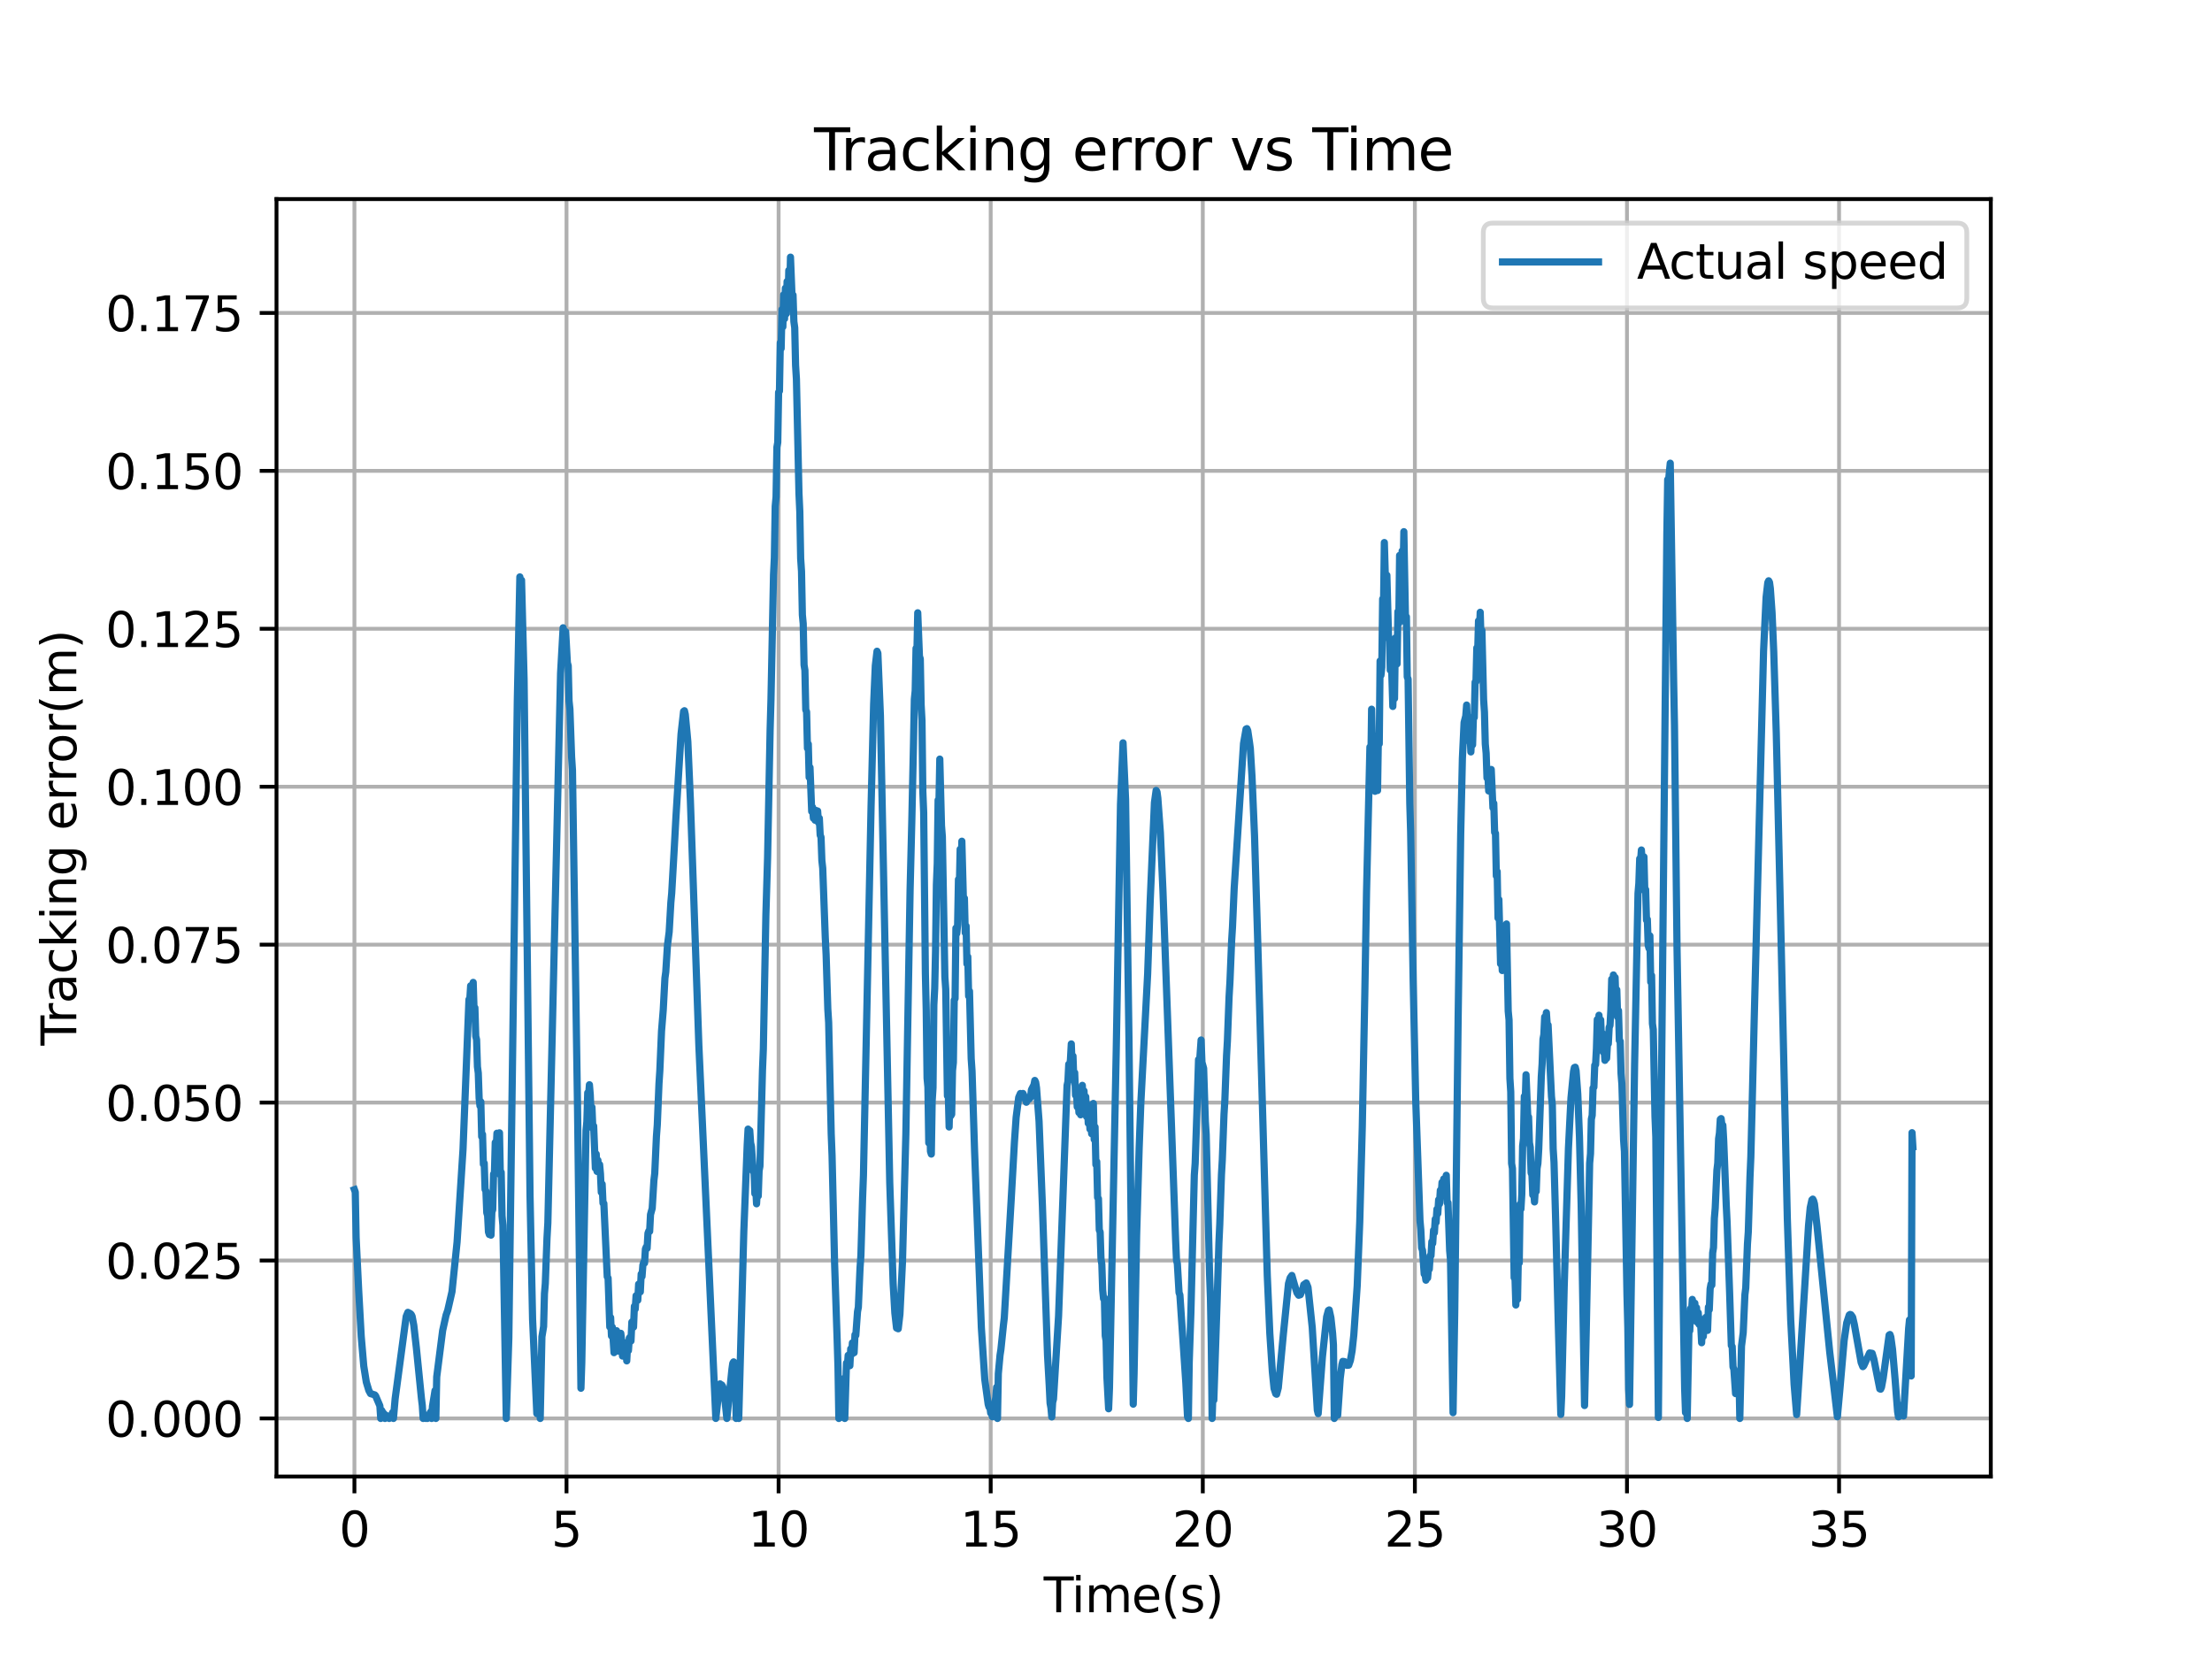 <?xml version="1.0" encoding="utf-8" standalone="no"?>
<!DOCTYPE svg PUBLIC "-//W3C//DTD SVG 1.1//EN"
  "http://www.w3.org/Graphics/SVG/1.1/DTD/svg11.dtd">
<svg xmlns:xlink="http://www.w3.org/1999/xlink" width="460.8pt" height="345.6pt" viewBox="0 0 460.8 345.6" xmlns="http://www.w3.org/2000/svg" version="1.1">
 <defs>
  <style type="text/css">*{stroke-linejoin: round; stroke-linecap: butt}</style>
 </defs>
 <g id="figure_1">
  <g id="patch_1">
   <path d="M 0 345.6 
L 460.8 345.6 
L 460.8 0 
L 0 0 
z
" style="fill: #ffffff"/>
  </g>
  <g id="axes_1">
   <g id="patch_2">
    <path d="M 57.6 307.584 
L 414.72 307.584 
L 414.72 41.472 
L 57.6 41.472 
z
" style="fill: #ffffff"/>
   </g>
   <g id="matplotlib.axis_1">
    <g id="xtick_1">
     <g id="line2d_1">
      <path d="M 73.833 307.584 
L 73.833 41.472 
" clip-path="url(#pd5f67696d4)" style="fill: none; stroke: #b0b0b0; stroke-width: 0.8; stroke-linecap: square"/>
     </g>
     <g id="line2d_2">
      <defs>
       <path id="m2f292acc40" d="M 0 0 
L 0 3.5 
" style="stroke: #000000; stroke-width: 0.8"/>
      </defs>
      <g>
       <use xlink:href="#m2f292acc40" x="73.833" y="307.584" style="stroke: #000000; stroke-width: 0.8"/>
      </g>
     </g>
     <g id="text_1">
      <!-- 0 -->
      <g transform="translate(70.651 322.182) scale(0.1 -0.1)">
       <defs>
        <path id="DejaVuSans-30" d="M 2034 4250 
Q 1547 4250 1301 3770 
Q 1056 3291 1056 2328 
Q 1056 1369 1301 889 
Q 1547 409 2034 409 
Q 2525 409 2770 889 
Q 3016 1369 3016 2328 
Q 3016 3291 2770 3770 
Q 2525 4250 2034 4250 
z
M 2034 4750 
Q 2819 4750 3233 4129 
Q 3647 3509 3647 2328 
Q 3647 1150 3233 529 
Q 2819 -91 2034 -91 
Q 1250 -91 836 529 
Q 422 1150 422 2328 
Q 422 3509 836 4129 
Q 1250 4750 2034 4750 
z
" transform="scale(0.016)"/>
       </defs>
       <use xlink:href="#DejaVuSans-30"/>
      </g>
     </g>
    </g>
    <g id="xtick_2">
     <g id="line2d_3">
      <path d="M 118.015 307.584 
L 118.015 41.472 
" clip-path="url(#pd5f67696d4)" style="fill: none; stroke: #b0b0b0; stroke-width: 0.8; stroke-linecap: square"/>
     </g>
     <g id="line2d_4">
      <g>
       <use xlink:href="#m2f292acc40" x="118.015" y="307.584" style="stroke: #000000; stroke-width: 0.8"/>
      </g>
     </g>
     <g id="text_2">
      <!-- 5 -->
      <g transform="translate(114.834 322.182) scale(0.1 -0.1)">
       <defs>
        <path id="DejaVuSans-35" d="M 691 4666 
L 3169 4666 
L 3169 4134 
L 1269 4134 
L 1269 2991 
Q 1406 3038 1543 3061 
Q 1681 3084 1819 3084 
Q 2600 3084 3056 2656 
Q 3513 2228 3513 1497 
Q 3513 744 3044 326 
Q 2575 -91 1722 -91 
Q 1428 -91 1123 -41 
Q 819 9 494 109 
L 494 744 
Q 775 591 1075 516 
Q 1375 441 1709 441 
Q 2250 441 2565 725 
Q 2881 1009 2881 1497 
Q 2881 1984 2565 2268 
Q 2250 2553 1709 2553 
Q 1456 2553 1204 2497 
Q 953 2441 691 2322 
L 691 4666 
z
" transform="scale(0.016)"/>
       </defs>
       <use xlink:href="#DejaVuSans-35"/>
      </g>
     </g>
    </g>
    <g id="xtick_3">
     <g id="line2d_5">
      <path d="M 162.198 307.584 
L 162.198 41.472 
" clip-path="url(#pd5f67696d4)" style="fill: none; stroke: #b0b0b0; stroke-width: 0.8; stroke-linecap: square"/>
     </g>
     <g id="line2d_6">
      <g>
       <use xlink:href="#m2f292acc40" x="162.198" y="307.584" style="stroke: #000000; stroke-width: 0.8"/>
      </g>
     </g>
     <g id="text_3">
      <!-- 10 -->
      <g transform="translate(155.836 322.182) scale(0.1 -0.1)">
       <defs>
        <path id="DejaVuSans-31" d="M 794 531 
L 1825 531 
L 1825 4091 
L 703 3866 
L 703 4441 
L 1819 4666 
L 2450 4666 
L 2450 531 
L 3481 531 
L 3481 0 
L 794 0 
L 794 531 
z
" transform="scale(0.016)"/>
       </defs>
       <use xlink:href="#DejaVuSans-31"/>
       <use xlink:href="#DejaVuSans-30" x="63.623"/>
      </g>
     </g>
    </g>
    <g id="xtick_4">
     <g id="line2d_7">
      <path d="M 206.381 307.584 
L 206.381 41.472 
" clip-path="url(#pd5f67696d4)" style="fill: none; stroke: #b0b0b0; stroke-width: 0.8; stroke-linecap: square"/>
     </g>
     <g id="line2d_8">
      <g>
       <use xlink:href="#m2f292acc40" x="206.381" y="307.584" style="stroke: #000000; stroke-width: 0.8"/>
      </g>
     </g>
     <g id="text_4">
      <!-- 15 -->
      <g transform="translate(200.018 322.182) scale(0.1 -0.1)">
       <use xlink:href="#DejaVuSans-31"/>
       <use xlink:href="#DejaVuSans-35" x="63.623"/>
      </g>
     </g>
    </g>
    <g id="xtick_5">
     <g id="line2d_9">
      <path d="M 250.564 307.584 
L 250.564 41.472 
" clip-path="url(#pd5f67696d4)" style="fill: none; stroke: #b0b0b0; stroke-width: 0.8; stroke-linecap: square"/>
     </g>
     <g id="line2d_10">
      <g>
       <use xlink:href="#m2f292acc40" x="250.564" y="307.584" style="stroke: #000000; stroke-width: 0.8"/>
      </g>
     </g>
     <g id="text_5">
      <!-- 20 -->
      <g transform="translate(244.201 322.182) scale(0.1 -0.1)">
       <defs>
        <path id="DejaVuSans-32" d="M 1228 531 
L 3431 531 
L 3431 0 
L 469 0 
L 469 531 
Q 828 903 1448 1529 
Q 2069 2156 2228 2338 
Q 2531 2678 2651 2914 
Q 2772 3150 2772 3378 
Q 2772 3750 2511 3984 
Q 2250 4219 1831 4219 
Q 1534 4219 1204 4116 
Q 875 4013 500 3803 
L 500 4441 
Q 881 4594 1212 4672 
Q 1544 4750 1819 4750 
Q 2544 4750 2975 4387 
Q 3406 4025 3406 3419 
Q 3406 3131 3298 2873 
Q 3191 2616 2906 2266 
Q 2828 2175 2409 1742 
Q 1991 1309 1228 531 
z
" transform="scale(0.016)"/>
       </defs>
       <use xlink:href="#DejaVuSans-32"/>
       <use xlink:href="#DejaVuSans-30" x="63.623"/>
      </g>
     </g>
    </g>
    <g id="xtick_6">
     <g id="line2d_11">
      <path d="M 294.746 307.584 
L 294.746 41.472 
" clip-path="url(#pd5f67696d4)" style="fill: none; stroke: #b0b0b0; stroke-width: 0.8; stroke-linecap: square"/>
     </g>
     <g id="line2d_12">
      <g>
       <use xlink:href="#m2f292acc40" x="294.746" y="307.584" style="stroke: #000000; stroke-width: 0.8"/>
      </g>
     </g>
     <g id="text_6">
      <!-- 25 -->
      <g transform="translate(288.384 322.182) scale(0.1 -0.1)">
       <use xlink:href="#DejaVuSans-32"/>
       <use xlink:href="#DejaVuSans-35" x="63.623"/>
      </g>
     </g>
    </g>
    <g id="xtick_7">
     <g id="line2d_13">
      <path d="M 338.929 307.584 
L 338.929 41.472 
" clip-path="url(#pd5f67696d4)" style="fill: none; stroke: #b0b0b0; stroke-width: 0.8; stroke-linecap: square"/>
     </g>
     <g id="line2d_14">
      <g>
       <use xlink:href="#m2f292acc40" x="338.929" y="307.584" style="stroke: #000000; stroke-width: 0.8"/>
      </g>
     </g>
     <g id="text_7">
      <!-- 30 -->
      <g transform="translate(332.566 322.182) scale(0.1 -0.1)">
       <defs>
        <path id="DejaVuSans-33" d="M 2597 2516 
Q 3050 2419 3304 2112 
Q 3559 1806 3559 1356 
Q 3559 666 3084 287 
Q 2609 -91 1734 -91 
Q 1441 -91 1130 -33 
Q 819 25 488 141 
L 488 750 
Q 750 597 1062 519 
Q 1375 441 1716 441 
Q 2309 441 2620 675 
Q 2931 909 2931 1356 
Q 2931 1769 2642 2001 
Q 2353 2234 1838 2234 
L 1294 2234 
L 1294 2753 
L 1863 2753 
Q 2328 2753 2575 2939 
Q 2822 3125 2822 3475 
Q 2822 3834 2567 4026 
Q 2313 4219 1838 4219 
Q 1578 4219 1281 4162 
Q 984 4106 628 3988 
L 628 4550 
Q 988 4650 1302 4700 
Q 1616 4750 1894 4750 
Q 2613 4750 3031 4423 
Q 3450 4097 3450 3541 
Q 3450 3153 3228 2886 
Q 3006 2619 2597 2516 
z
" transform="scale(0.016)"/>
       </defs>
       <use xlink:href="#DejaVuSans-33"/>
       <use xlink:href="#DejaVuSans-30" x="63.623"/>
      </g>
     </g>
    </g>
    <g id="xtick_8">
     <g id="line2d_15">
      <path d="M 383.112 307.584 
L 383.112 41.472 
" clip-path="url(#pd5f67696d4)" style="fill: none; stroke: #b0b0b0; stroke-width: 0.8; stroke-linecap: square"/>
     </g>
     <g id="line2d_16">
      <g>
       <use xlink:href="#m2f292acc40" x="383.112" y="307.584" style="stroke: #000000; stroke-width: 0.8"/>
      </g>
     </g>
     <g id="text_8">
      <!-- 35 -->
      <g transform="translate(376.749 322.182) scale(0.1 -0.1)">
       <use xlink:href="#DejaVuSans-33"/>
       <use xlink:href="#DejaVuSans-35" x="63.623"/>
      </g>
     </g>
    </g>
    <g id="text_9">
     <!-- Time(s) -->
     <g transform="translate(217.42 335.861) scale(0.1 -0.1)">
      <defs>
       <path id="DejaVuSans-54" d="M -19 4666 
L 3928 4666 
L 3928 4134 
L 2272 4134 
L 2272 0 
L 1638 0 
L 1638 4134 
L -19 4134 
L -19 4666 
z
" transform="scale(0.016)"/>
       <path id="DejaVuSans-69" d="M 603 3500 
L 1178 3500 
L 1178 0 
L 603 0 
L 603 3500 
z
M 603 4863 
L 1178 4863 
L 1178 4134 
L 603 4134 
L 603 4863 
z
" transform="scale(0.016)"/>
       <path id="DejaVuSans-6d" d="M 3328 2828 
Q 3544 3216 3844 3400 
Q 4144 3584 4550 3584 
Q 5097 3584 5394 3201 
Q 5691 2819 5691 2113 
L 5691 0 
L 5113 0 
L 5113 2094 
Q 5113 2597 4934 2840 
Q 4756 3084 4391 3084 
Q 3944 3084 3684 2787 
Q 3425 2491 3425 1978 
L 3425 0 
L 2847 0 
L 2847 2094 
Q 2847 2600 2669 2842 
Q 2491 3084 2119 3084 
Q 1678 3084 1418 2786 
Q 1159 2488 1159 1978 
L 1159 0 
L 581 0 
L 581 3500 
L 1159 3500 
L 1159 2956 
Q 1356 3278 1631 3431 
Q 1906 3584 2284 3584 
Q 2666 3584 2933 3390 
Q 3200 3197 3328 2828 
z
" transform="scale(0.016)"/>
       <path id="DejaVuSans-65" d="M 3597 1894 
L 3597 1613 
L 953 1613 
Q 991 1019 1311 708 
Q 1631 397 2203 397 
Q 2534 397 2845 478 
Q 3156 559 3463 722 
L 3463 178 
Q 3153 47 2828 -22 
Q 2503 -91 2169 -91 
Q 1331 -91 842 396 
Q 353 884 353 1716 
Q 353 2575 817 3079 
Q 1281 3584 2069 3584 
Q 2775 3584 3186 3129 
Q 3597 2675 3597 1894 
z
M 3022 2063 
Q 3016 2534 2758 2815 
Q 2500 3097 2075 3097 
Q 1594 3097 1305 2825 
Q 1016 2553 972 2059 
L 3022 2063 
z
" transform="scale(0.016)"/>
       <path id="DejaVuSans-28" d="M 1984 4856 
Q 1566 4138 1362 3434 
Q 1159 2731 1159 2009 
Q 1159 1288 1364 580 
Q 1569 -128 1984 -844 
L 1484 -844 
Q 1016 -109 783 600 
Q 550 1309 550 2009 
Q 550 2706 781 3412 
Q 1013 4119 1484 4856 
L 1984 4856 
z
" transform="scale(0.016)"/>
       <path id="DejaVuSans-73" d="M 2834 3397 
L 2834 2853 
Q 2591 2978 2328 3040 
Q 2066 3103 1784 3103 
Q 1356 3103 1142 2972 
Q 928 2841 928 2578 
Q 928 2378 1081 2264 
Q 1234 2150 1697 2047 
L 1894 2003 
Q 2506 1872 2764 1633 
Q 3022 1394 3022 966 
Q 3022 478 2636 193 
Q 2250 -91 1575 -91 
Q 1294 -91 989 -36 
Q 684 19 347 128 
L 347 722 
Q 666 556 975 473 
Q 1284 391 1588 391 
Q 1994 391 2212 530 
Q 2431 669 2431 922 
Q 2431 1156 2273 1281 
Q 2116 1406 1581 1522 
L 1381 1569 
Q 847 1681 609 1914 
Q 372 2147 372 2553 
Q 372 3047 722 3315 
Q 1072 3584 1716 3584 
Q 2034 3584 2315 3537 
Q 2597 3491 2834 3397 
z
" transform="scale(0.016)"/>
       <path id="DejaVuSans-29" d="M 513 4856 
L 1013 4856 
Q 1481 4119 1714 3412 
Q 1947 2706 1947 2009 
Q 1947 1309 1714 600 
Q 1481 -109 1013 -844 
L 513 -844 
Q 928 -128 1133 580 
Q 1338 1288 1338 2009 
Q 1338 2731 1133 3434 
Q 928 4138 513 4856 
z
" transform="scale(0.016)"/>
      </defs>
      <use xlink:href="#DejaVuSans-54"/>
      <use xlink:href="#DejaVuSans-69" x="57.959"/>
      <use xlink:href="#DejaVuSans-6d" x="85.742"/>
      <use xlink:href="#DejaVuSans-65" x="183.154"/>
      <use xlink:href="#DejaVuSans-28" x="244.678"/>
      <use xlink:href="#DejaVuSans-73" x="283.691"/>
      <use xlink:href="#DejaVuSans-29" x="335.791"/>
     </g>
    </g>
   </g>
   <g id="matplotlib.axis_2">
    <g id="ytick_1">
     <g id="line2d_17">
      <path d="M 57.6 295.488 
L 414.72 295.488 
" clip-path="url(#pd5f67696d4)" style="fill: none; stroke: #b0b0b0; stroke-width: 0.8; stroke-linecap: square"/>
     </g>
     <g id="line2d_18">
      <defs>
       <path id="m6c312972cc" d="M 0 0 
L -3.5 0 
" style="stroke: #000000; stroke-width: 0.8"/>
      </defs>
      <g>
       <use xlink:href="#m6c312972cc" x="57.6" y="295.488" style="stroke: #000000; stroke-width: 0.8"/>
      </g>
     </g>
     <g id="text_10">
      <!-- 0.000 -->
      <g transform="translate(21.972 299.287) scale(0.1 -0.1)">
       <defs>
        <path id="DejaVuSans-2e" d="M 684 794 
L 1344 794 
L 1344 0 
L 684 0 
L 684 794 
z
" transform="scale(0.016)"/>
       </defs>
       <use xlink:href="#DejaVuSans-30"/>
       <use xlink:href="#DejaVuSans-2e" x="63.623"/>
       <use xlink:href="#DejaVuSans-30" x="95.41"/>
       <use xlink:href="#DejaVuSans-30" x="159.033"/>
       <use xlink:href="#DejaVuSans-30" x="222.656"/>
      </g>
     </g>
    </g>
    <g id="ytick_2">
     <g id="line2d_19">
      <path d="M 57.6 262.588 
L 414.72 262.588 
" clip-path="url(#pd5f67696d4)" style="fill: none; stroke: #b0b0b0; stroke-width: 0.8; stroke-linecap: square"/>
     </g>
     <g id="line2d_20">
      <g>
       <use xlink:href="#m6c312972cc" x="57.6" y="262.588" style="stroke: #000000; stroke-width: 0.8"/>
      </g>
     </g>
     <g id="text_11">
      <!-- 0.025 -->
      <g transform="translate(21.972 266.387) scale(0.1 -0.1)">
       <use xlink:href="#DejaVuSans-30"/>
       <use xlink:href="#DejaVuSans-2e" x="63.623"/>
       <use xlink:href="#DejaVuSans-30" x="95.41"/>
       <use xlink:href="#DejaVuSans-32" x="159.033"/>
       <use xlink:href="#DejaVuSans-35" x="222.656"/>
      </g>
     </g>
    </g>
    <g id="ytick_3">
     <g id="line2d_21">
      <path d="M 57.6 229.688 
L 414.72 229.688 
" clip-path="url(#pd5f67696d4)" style="fill: none; stroke: #b0b0b0; stroke-width: 0.8; stroke-linecap: square"/>
     </g>
     <g id="line2d_22">
      <g>
       <use xlink:href="#m6c312972cc" x="57.6" y="229.688" style="stroke: #000000; stroke-width: 0.8"/>
      </g>
     </g>
     <g id="text_12">
      <!-- 0.050 -->
      <g transform="translate(21.972 233.488) scale(0.1 -0.1)">
       <use xlink:href="#DejaVuSans-30"/>
       <use xlink:href="#DejaVuSans-2e" x="63.623"/>
       <use xlink:href="#DejaVuSans-30" x="95.41"/>
       <use xlink:href="#DejaVuSans-35" x="159.033"/>
       <use xlink:href="#DejaVuSans-30" x="222.656"/>
      </g>
     </g>
    </g>
    <g id="ytick_4">
     <g id="line2d_23">
      <path d="M 57.6 196.789 
L 414.72 196.789 
" clip-path="url(#pd5f67696d4)" style="fill: none; stroke: #b0b0b0; stroke-width: 0.8; stroke-linecap: square"/>
     </g>
     <g id="line2d_24">
      <g>
       <use xlink:href="#m6c312972cc" x="57.6" y="196.789" style="stroke: #000000; stroke-width: 0.8"/>
      </g>
     </g>
     <g id="text_13">
      <!-- 0.075 -->
      <g transform="translate(21.972 200.588) scale(0.1 -0.1)">
       <defs>
        <path id="DejaVuSans-37" d="M 525 4666 
L 3525 4666 
L 3525 4397 
L 1831 0 
L 1172 0 
L 2766 4134 
L 525 4134 
L 525 4666 
z
" transform="scale(0.016)"/>
       </defs>
       <use xlink:href="#DejaVuSans-30"/>
       <use xlink:href="#DejaVuSans-2e" x="63.623"/>
       <use xlink:href="#DejaVuSans-30" x="95.41"/>
       <use xlink:href="#DejaVuSans-37" x="159.033"/>
       <use xlink:href="#DejaVuSans-35" x="222.656"/>
      </g>
     </g>
    </g>
    <g id="ytick_5">
     <g id="line2d_25">
      <path d="M 57.6 163.889 
L 414.72 163.889 
" clip-path="url(#pd5f67696d4)" style="fill: none; stroke: #b0b0b0; stroke-width: 0.8; stroke-linecap: square"/>
     </g>
     <g id="line2d_26">
      <g>
       <use xlink:href="#m6c312972cc" x="57.6" y="163.889" style="stroke: #000000; stroke-width: 0.8"/>
      </g>
     </g>
     <g id="text_14">
      <!-- 0.100 -->
      <g transform="translate(21.972 167.688) scale(0.1 -0.1)">
       <use xlink:href="#DejaVuSans-30"/>
       <use xlink:href="#DejaVuSans-2e" x="63.623"/>
       <use xlink:href="#DejaVuSans-31" x="95.41"/>
       <use xlink:href="#DejaVuSans-30" x="159.033"/>
       <use xlink:href="#DejaVuSans-30" x="222.656"/>
      </g>
     </g>
    </g>
    <g id="ytick_6">
     <g id="line2d_27">
      <path d="M 57.6 130.989 
L 414.72 130.989 
" clip-path="url(#pd5f67696d4)" style="fill: none; stroke: #b0b0b0; stroke-width: 0.8; stroke-linecap: square"/>
     </g>
     <g id="line2d_28">
      <g>
       <use xlink:href="#m6c312972cc" x="57.6" y="130.989" style="stroke: #000000; stroke-width: 0.8"/>
      </g>
     </g>
     <g id="text_15">
      <!-- 0.125 -->
      <g transform="translate(21.972 134.788) scale(0.1 -0.1)">
       <use xlink:href="#DejaVuSans-30"/>
       <use xlink:href="#DejaVuSans-2e" x="63.623"/>
       <use xlink:href="#DejaVuSans-31" x="95.41"/>
       <use xlink:href="#DejaVuSans-32" x="159.033"/>
       <use xlink:href="#DejaVuSans-35" x="222.656"/>
      </g>
     </g>
    </g>
    <g id="ytick_7">
     <g id="line2d_29">
      <path d="M 57.6 98.089 
L 414.72 98.089 
" clip-path="url(#pd5f67696d4)" style="fill: none; stroke: #b0b0b0; stroke-width: 0.8; stroke-linecap: square"/>
     </g>
     <g id="line2d_30">
      <g>
       <use xlink:href="#m6c312972cc" x="57.6" y="98.089" style="stroke: #000000; stroke-width: 0.8"/>
      </g>
     </g>
     <g id="text_16">
      <!-- 0.150 -->
      <g transform="translate(21.972 101.889) scale(0.1 -0.1)">
       <use xlink:href="#DejaVuSans-30"/>
       <use xlink:href="#DejaVuSans-2e" x="63.623"/>
       <use xlink:href="#DejaVuSans-31" x="95.41"/>
       <use xlink:href="#DejaVuSans-35" x="159.033"/>
       <use xlink:href="#DejaVuSans-30" x="222.656"/>
      </g>
     </g>
    </g>
    <g id="ytick_8">
     <g id="line2d_31">
      <path d="M 57.6 65.19 
L 414.72 65.19 
" clip-path="url(#pd5f67696d4)" style="fill: none; stroke: #b0b0b0; stroke-width: 0.8; stroke-linecap: square"/>
     </g>
     <g id="line2d_32">
      <g>
       <use xlink:href="#m6c312972cc" x="57.6" y="65.19" style="stroke: #000000; stroke-width: 0.8"/>
      </g>
     </g>
     <g id="text_17">
      <!-- 0.175 -->
      <g transform="translate(21.972 68.989) scale(0.1 -0.1)">
       <use xlink:href="#DejaVuSans-30"/>
       <use xlink:href="#DejaVuSans-2e" x="63.623"/>
       <use xlink:href="#DejaVuSans-31" x="95.41"/>
       <use xlink:href="#DejaVuSans-37" x="159.033"/>
       <use xlink:href="#DejaVuSans-35" x="222.656"/>
      </g>
     </g>
    </g>
    <g id="text_18">
     <!-- Tracking error(m) -->
     <g transform="translate(15.892 217.804) rotate(-90) scale(0.1 -0.1)">
      <defs>
       <path id="DejaVuSans-72" d="M 2631 2963 
Q 2534 3019 2420 3045 
Q 2306 3072 2169 3072 
Q 1681 3072 1420 2755 
Q 1159 2438 1159 1844 
L 1159 0 
L 581 0 
L 581 3500 
L 1159 3500 
L 1159 2956 
Q 1341 3275 1631 3429 
Q 1922 3584 2338 3584 
Q 2397 3584 2469 3576 
Q 2541 3569 2628 3553 
L 2631 2963 
z
" transform="scale(0.016)"/>
       <path id="DejaVuSans-61" d="M 2194 1759 
Q 1497 1759 1228 1600 
Q 959 1441 959 1056 
Q 959 750 1161 570 
Q 1363 391 1709 391 
Q 2188 391 2477 730 
Q 2766 1069 2766 1631 
L 2766 1759 
L 2194 1759 
z
M 3341 1997 
L 3341 0 
L 2766 0 
L 2766 531 
Q 2569 213 2275 61 
Q 1981 -91 1556 -91 
Q 1019 -91 701 211 
Q 384 513 384 1019 
Q 384 1609 779 1909 
Q 1175 2209 1959 2209 
L 2766 2209 
L 2766 2266 
Q 2766 2663 2505 2880 
Q 2244 3097 1772 3097 
Q 1472 3097 1187 3025 
Q 903 2953 641 2809 
L 641 3341 
Q 956 3463 1253 3523 
Q 1550 3584 1831 3584 
Q 2591 3584 2966 3190 
Q 3341 2797 3341 1997 
z
" transform="scale(0.016)"/>
       <path id="DejaVuSans-63" d="M 3122 3366 
L 3122 2828 
Q 2878 2963 2633 3030 
Q 2388 3097 2138 3097 
Q 1578 3097 1268 2742 
Q 959 2388 959 1747 
Q 959 1106 1268 751 
Q 1578 397 2138 397 
Q 2388 397 2633 464 
Q 2878 531 3122 666 
L 3122 134 
Q 2881 22 2623 -34 
Q 2366 -91 2075 -91 
Q 1284 -91 818 406 
Q 353 903 353 1747 
Q 353 2603 823 3093 
Q 1294 3584 2113 3584 
Q 2378 3584 2631 3529 
Q 2884 3475 3122 3366 
z
" transform="scale(0.016)"/>
       <path id="DejaVuSans-6b" d="M 581 4863 
L 1159 4863 
L 1159 1991 
L 2875 3500 
L 3609 3500 
L 1753 1863 
L 3688 0 
L 2938 0 
L 1159 1709 
L 1159 0 
L 581 0 
L 581 4863 
z
" transform="scale(0.016)"/>
       <path id="DejaVuSans-6e" d="M 3513 2113 
L 3513 0 
L 2938 0 
L 2938 2094 
Q 2938 2591 2744 2837 
Q 2550 3084 2163 3084 
Q 1697 3084 1428 2787 
Q 1159 2491 1159 1978 
L 1159 0 
L 581 0 
L 581 3500 
L 1159 3500 
L 1159 2956 
Q 1366 3272 1645 3428 
Q 1925 3584 2291 3584 
Q 2894 3584 3203 3211 
Q 3513 2838 3513 2113 
z
" transform="scale(0.016)"/>
       <path id="DejaVuSans-67" d="M 2906 1791 
Q 2906 2416 2648 2759 
Q 2391 3103 1925 3103 
Q 1463 3103 1205 2759 
Q 947 2416 947 1791 
Q 947 1169 1205 825 
Q 1463 481 1925 481 
Q 2391 481 2648 825 
Q 2906 1169 2906 1791 
z
M 3481 434 
Q 3481 -459 3084 -895 
Q 2688 -1331 1869 -1331 
Q 1566 -1331 1297 -1286 
Q 1028 -1241 775 -1147 
L 775 -588 
Q 1028 -725 1275 -790 
Q 1522 -856 1778 -856 
Q 2344 -856 2625 -561 
Q 2906 -266 2906 331 
L 2906 616 
Q 2728 306 2450 153 
Q 2172 0 1784 0 
Q 1141 0 747 490 
Q 353 981 353 1791 
Q 353 2603 747 3093 
Q 1141 3584 1784 3584 
Q 2172 3584 2450 3431 
Q 2728 3278 2906 2969 
L 2906 3500 
L 3481 3500 
L 3481 434 
z
" transform="scale(0.016)"/>
       <path id="DejaVuSans-20" transform="scale(0.016)"/>
       <path id="DejaVuSans-6f" d="M 1959 3097 
Q 1497 3097 1228 2736 
Q 959 2375 959 1747 
Q 959 1119 1226 758 
Q 1494 397 1959 397 
Q 2419 397 2687 759 
Q 2956 1122 2956 1747 
Q 2956 2369 2687 2733 
Q 2419 3097 1959 3097 
z
M 1959 3584 
Q 2709 3584 3137 3096 
Q 3566 2609 3566 1747 
Q 3566 888 3137 398 
Q 2709 -91 1959 -91 
Q 1206 -91 779 398 
Q 353 888 353 1747 
Q 353 2609 779 3096 
Q 1206 3584 1959 3584 
z
" transform="scale(0.016)"/>
      </defs>
      <use xlink:href="#DejaVuSans-54"/>
      <use xlink:href="#DejaVuSans-72" x="46.334"/>
      <use xlink:href="#DejaVuSans-61" x="87.447"/>
      <use xlink:href="#DejaVuSans-63" x="148.727"/>
      <use xlink:href="#DejaVuSans-6b" x="203.707"/>
      <use xlink:href="#DejaVuSans-69" x="261.617"/>
      <use xlink:href="#DejaVuSans-6e" x="289.4"/>
      <use xlink:href="#DejaVuSans-67" x="352.779"/>
      <use xlink:href="#DejaVuSans-20" x="416.256"/>
      <use xlink:href="#DejaVuSans-65" x="448.043"/>
      <use xlink:href="#DejaVuSans-72" x="509.566"/>
      <use xlink:href="#DejaVuSans-72" x="548.93"/>
      <use xlink:href="#DejaVuSans-6f" x="587.793"/>
      <use xlink:href="#DejaVuSans-72" x="648.975"/>
      <use xlink:href="#DejaVuSans-28" x="690.088"/>
      <use xlink:href="#DejaVuSans-6d" x="729.102"/>
      <use xlink:href="#DejaVuSans-29" x="826.514"/>
     </g>
    </g>
   </g>
   <g id="line2d_33">
    <path d="M 73.833 247.833 
L 74.009 248.328 
L 74.009 248.328 
L 74.186 257.819 
L 74.186 257.819 
L 74.716 268.721 
L 74.716 268.721 
L 75.247 278.38 
L 75.247 278.38 
L 75.777 284.577 
L 75.777 284.577 
L 76.307 287.899 
L 76.307 287.899 
L 76.837 289.663 
L 76.837 289.663 
L 77.191 290.317 
L 77.191 290.317 
L 78.074 290.583 
L 78.074 290.583 
L 78.251 290.79 
L 78.251 290.79 
L 79.135 292.872 
L 79.135 292.872 
L 79.311 295.488 
L 79.311 295.488 
L 79.488 293.789 
L 79.488 293.789 
L 79.842 294.393 
L 79.842 294.393 
L 80.018 294.513 
L 80.195 295.488 
L 80.195 295.488 
L 80.372 294.851 
L 80.548 294.898 
L 80.548 294.898 
L 81.079 295.488 
L 81.079 295.488 
L 81.432 294.939 
L 81.432 294.939 
L 81.609 294.73 
L 81.609 294.73 
L 81.786 294.248 
L 81.786 294.248 
L 81.962 295.488 
L 81.962 295.488 
L 82.316 291.376 
L 82.316 291.376 
L 84.613 274.245 
L 84.613 274.245 
L 84.967 273.385 
L 84.967 273.385 
L 85.497 273.66 
L 85.497 273.66 
L 85.674 273.845 
L 85.674 273.845 
L 85.85 274.212 
L 85.85 274.212 
L 86.204 276.106 
L 86.204 276.106 
L 86.734 280.759 
L 86.734 280.759 
L 87.794 291.327 
L 87.794 291.327 
L 87.971 292.774 
L 87.971 292.774 
L 88.148 295.488 
L 88.148 295.488 
L 88.325 294.646 
L 88.678 295.485 
L 88.678 295.485 
L 88.855 295.23 
L 88.855 295.23 
L 89.032 295.488 
L 89.032 295.488 
L 89.208 294.766 
L 89.208 294.766 
L 89.385 294.779 
L 89.385 294.779 
L 89.739 294.086 
L 89.739 294.086 
L 89.915 295.488 
L 89.915 295.488 
L 90.092 292.946 
L 90.092 292.946 
L 90.445 290.789 
L 90.445 290.789 
L 90.622 289.686 
L 90.622 289.686 
L 90.799 295.488 
L 90.799 295.488 
L 90.976 286.827 
L 90.976 286.827 
L 92.213 277.165 
L 92.213 277.165 
L 92.92 273.975 
L 92.92 273.975 
L 93.273 272.953 
L 93.273 272.953 
L 94.157 269.08 
L 94.157 269.08 
L 95.217 258.749 
L 95.217 258.749 
L 96.454 239.456 
L 96.454 239.456 
L 97.691 208.215 
L 97.691 208.215 
L 97.868 208.15 
L 97.868 208.15 
L 98.045 205.353 
L 98.045 205.353 
L 98.222 207.01 
L 98.222 207.01 
L 98.398 206.48 
L 98.398 206.48 
L 98.575 204.649 
L 98.575 204.649 
L 98.752 210.278 
L 98.752 210.278 
L 98.929 209.931 
L 98.929 209.931 
L 99.105 215.848 
L 99.105 215.848 
L 99.282 216.58 
L 99.282 216.58 
L 99.459 222.214 
L 99.459 222.214 
L 99.635 223.54 
L 99.635 223.54 
L 99.812 228.755 
L 99.812 228.755 
L 99.989 230.377 
L 99.989 230.377 
L 100.166 229.527 
L 100.166 229.527 
L 100.342 236.779 
L 100.342 236.779 
L 100.519 236.312 
L 100.519 236.312 
L 100.696 242.539 
L 100.696 242.539 
L 100.873 242.318 
L 100.873 242.318 
L 101.049 247.781 
L 101.049 247.781 
L 101.226 248.111 
L 101.226 248.111 
L 101.403 252.633 
L 101.403 252.633 
L 101.579 253.21 
L 101.579 253.21 
L 101.756 256.65 
L 101.756 256.65 
L 101.933 257.172 
L 101.933 257.172 
L 102.11 255.744 
L 102.11 255.744 
L 102.286 257.305 
L 102.286 257.305 
L 102.463 252.504 
L 102.463 252.504 
L 102.64 251.991 
L 102.64 251.991 
L 102.817 244.582 
L 102.817 244.582 
L 102.993 244.583 
L 102.993 244.583 
L 103.17 237.998 
L 103.347 239.656 
L 103.524 236.072 
L 103.524 236.072 
L 103.7 239.279 
L 103.7 239.279 
L 103.877 238.962 
L 103.877 238.962 
L 104.054 235.983 
L 104.054 235.983 
L 104.23 244.793 
L 104.23 244.793 
L 104.407 244.208 
L 104.407 244.208 
L 104.584 253.271 
L 104.584 253.271 
L 104.761 255.232 
L 104.761 255.232 
L 105.468 295.488 
L 105.468 295.488 
L 105.998 278.72 
L 105.998 278.72 
L 107.765 145.986 
L 107.765 145.986 
L 108.295 120.18 
L 108.295 120.18 
L 108.472 122.329 
L 108.472 122.329 
L 108.649 120.861 
L 108.649 120.861 
L 109.179 141.609 
L 109.179 141.609 
L 110.416 249.123 
L 110.416 249.123 
L 110.946 274.823 
L 110.946 274.823 
L 111.83 294.477 
L 111.83 294.477 
L 112.007 292.438 
L 112.007 292.438 
L 112.183 291.835 
L 112.183 291.835 
L 112.36 286.512 
L 112.36 286.512 
L 112.537 295.488 
L 112.537 295.488 
L 112.89 278.467 
L 112.89 278.467 
L 113.244 276.332 
L 113.244 276.332 
L 113.42 269.487 
L 113.42 269.487 
L 113.597 267.381 
L 113.597 267.381 
L 113.951 257.878 
L 113.951 257.878 
L 114.127 254.773 
L 114.127 254.773 
L 115.895 178.519 
L 115.895 178.519 
L 116.778 140.255 
L 116.778 140.255 
L 117.309 130.777 
L 117.309 130.777 
L 117.485 131.604 
L 117.662 131.806 
L 117.662 131.806 
L 117.839 131.581 
L 117.839 131.581 
L 118.192 138.065 
L 118.192 138.065 
L 118.369 138.699 
L 118.546 146.041 
L 118.546 146.041 
L 118.722 147.74 
L 118.722 147.74 
L 119.076 157.679 
L 119.076 157.679 
L 119.253 160.391 
L 119.253 160.391 
L 120.313 230.928 
L 120.313 230.928 
L 121.02 289.198 
L 121.02 289.198 
L 121.197 283.857 
L 122.08 235.481 
L 122.08 235.481 
L 122.257 233.627 
L 122.257 233.627 
L 122.434 227.649 
L 122.434 227.649 
L 122.61 228.257 
L 122.61 228.257 
L 122.787 225.973 
L 122.787 225.973 
L 122.964 228.084 
L 122.964 228.084 
L 123.141 232.547 
L 123.141 232.547 
L 123.317 230.653 
L 123.317 230.653 
L 123.494 235.085 
L 123.494 235.085 
L 123.671 234.564 
L 123.671 234.564 
L 124.024 243.356 
L 124.024 243.356 
L 124.201 240.411 
L 124.201 240.411 
L 124.378 244.03 
L 124.378 244.03 
L 124.554 241.71 
L 124.554 241.71 
L 124.731 244.117 
L 124.731 244.117 
L 124.908 242.602 
L 124.908 242.602 
L 125.085 244.509 
L 125.085 244.509 
L 125.261 248.381 
L 125.261 248.381 
L 125.438 246.674 
L 125.438 246.674 
L 125.615 250.64 
L 125.615 250.64 
L 125.792 250.701 
L 125.792 250.701 
L 126.499 265.962 
L 126.499 265.962 
L 126.675 266.256 
L 127.029 276.426 
L 127.029 276.426 
L 127.205 274.468 
L 127.205 274.468 
L 127.382 278.292 
L 127.382 278.292 
L 127.559 276.467 
L 127.559 276.467 
L 127.912 281.786 
L 127.912 281.786 
L 128.089 277.91 
L 128.089 277.91 
L 128.266 279.857 
L 128.266 279.857 
L 128.443 277.213 
L 128.443 277.213 
L 128.619 278.629 
L 128.619 278.629 
L 128.796 281.465 
L 128.796 281.465 
L 128.973 277.931 
L 128.973 277.931 
L 129.149 279.99 
L 129.149 279.99 
L 129.326 277.75 
L 129.326 277.75 
L 129.503 279.4 
L 129.503 279.4 
L 129.68 282.491 
L 129.68 282.491 
L 129.856 279.604 
L 129.856 279.604 
L 130.033 281.857 
L 130.033 281.857 
L 130.21 279.933 
L 130.21 279.933 
L 130.387 281.195 
L 130.387 281.195 
L 130.563 283.494 
L 130.563 283.494 
L 130.74 280.142 
L 130.74 280.142 
L 130.917 281.345 
L 130.917 281.345 
L 131.094 278.745 
L 131.094 278.745 
L 131.27 278.538 
L 131.27 278.538 
L 131.447 279.353 
L 131.447 279.353 
L 131.624 275.42 
L 131.624 275.42 
L 131.8 275.249 
L 131.8 275.249 
L 131.977 276.46 
L 132.154 272.119 
L 132.154 272.119 
L 132.331 272.695 
L 132.331 272.695 
L 132.507 269.918 
L 132.507 269.918 
L 132.684 269.942 
L 132.684 269.942 
L 132.861 270.862 
L 132.861 270.862 
L 133.038 267.51 
L 133.038 267.51 
L 133.214 267.86 
L 133.214 267.86 
L 133.391 269.112 
L 133.391 269.112 
L 133.568 265.402 
L 133.568 265.402 
L 133.744 265.919 
L 133.744 265.919 
L 133.921 263.553 
L 133.921 263.553 
L 134.098 262.942 
L 134.098 262.942 
L 134.275 263.115 
L 134.275 263.115 
L 134.451 260.175 
L 134.451 260.175 
L 134.628 259.754 
L 134.628 259.754 
L 134.805 260.056 
L 134.805 260.056 
L 134.982 256.91 
L 134.982 256.91 
L 135.158 256.44 
L 135.158 256.44 
L 135.335 256.519 
L 135.335 256.519 
L 135.512 253.008 
L 135.865 251.727 
L 135.865 251.727 
L 136.219 245.904 
L 136.219 245.904 
L 136.395 244.456 
L 136.395 244.456 
L 136.749 236.703 
L 136.749 236.703 
L 136.926 234.317 
L 136.926 234.317 
L 137.279 225.727 
L 137.279 225.727 
L 137.456 223.026 
L 137.456 223.026 
L 137.809 214.791 
L 137.809 214.791 
L 138.163 210.422 
L 138.163 210.422 
L 138.516 203.763 
L 138.516 203.763 
L 138.693 202.465 
L 138.693 202.465 
L 139.046 196.915 
L 139.046 196.915 
L 139.4 194.14 
L 139.4 194.14 
L 139.753 187.998 
L 139.753 187.998 
L 139.93 186.053 
L 139.93 186.053 
L 140.46 176.717 
L 140.46 176.717 
L 140.814 170.167 
L 140.814 170.167 
L 141.874 152.916 
L 141.874 152.916 
L 142.404 148.193 
L 142.404 148.193 
L 142.581 148.059 
L 142.581 148.059 
L 142.758 148.834 
L 142.758 148.834 
L 143.111 152.544 
L 143.111 152.544 
L 143.288 154.499 
L 143.288 154.499 
L 143.818 166.68 
L 143.818 166.68 
L 145.585 217.776 
L 145.585 217.776 
L 149.12 295.483 
L 149.12 295.483 
L 149.827 289.175 
L 149.827 289.175 
L 150.004 288.291 
L 150.004 288.291 
L 150.18 288.497 
L 150.18 288.497 
L 150.357 288.512 
L 150.357 288.512 
L 150.534 288.787 
L 150.534 288.787 
L 150.711 289.323 
L 150.711 289.323 
L 150.887 290.398 
L 150.887 290.398 
L 151.418 295.488 
L 151.418 295.488 
L 152.478 285.213 
L 152.478 285.213 
L 152.655 283.973 
L 152.655 283.973 
L 152.831 283.706 
L 152.831 283.706 
L 153.008 284.107 
L 153.008 284.107 
L 153.185 285.118 
L 153.185 285.118 
L 153.362 295.488 
L 153.362 295.488 
L 153.538 289.324 
L 153.538 289.324 
L 153.892 295.488 
L 153.892 295.488 
L 154.952 256.477 
L 154.952 256.477 
L 155.659 238.436 
L 155.659 238.436 
L 155.836 235.213 
L 155.836 235.213 
L 156.013 236.388 
L 156.013 236.388 
L 156.189 235.516 
L 156.366 238.059 
L 156.366 238.059 
L 156.543 238.827 
L 156.543 238.827 
L 156.896 244.009 
L 156.896 244.009 
L 157.073 243.681 
L 157.073 243.681 
L 157.25 248.666 
L 157.25 248.666 
L 157.426 247.385 
L 157.426 247.385 
L 157.603 250.773 
L 157.603 250.773 
L 157.78 247.745 
L 157.78 247.745 
L 157.957 249.151 
L 157.957 249.151 
L 158.133 243.904 
L 158.133 243.904 
L 158.31 242.931 
L 158.31 242.931 
L 158.84 222.907 
L 158.84 222.907 
L 159.017 218.546 
L 159.017 218.546 
L 159.547 190.663 
L 159.547 190.663 
L 159.901 178.704 
L 159.901 178.704 
L 160.431 152.003 
L 160.431 152.003 
L 160.608 145.745 
L 160.608 145.745 
L 161.138 119.748 
L 161.138 119.748 
L 161.314 116.178 
L 161.314 116.178 
L 161.491 105.467 
L 161.491 105.467 
L 161.668 103.535 
L 161.845 93.153 
L 161.845 93.153 
L 162.021 92.169 
L 162.021 92.169 
L 162.198 81.717 
L 162.198 81.717 
L 162.375 81.462 
L 162.375 81.462 
L 162.552 71.397 
L 162.552 71.397 
L 162.728 72.596 
L 162.728 72.596 
L 162.905 64.463 
L 162.905 64.463 
L 163.082 68.085 
L 163.082 68.085 
L 163.259 61.386 
L 163.259 61.386 
L 163.435 66.407 
L 163.435 66.407 
L 163.612 60.026 
L 163.789 65.371 
L 163.789 65.371 
L 163.965 58.635 
L 163.965 58.635 
L 164.142 63.912 
L 164.142 63.912 
L 164.319 56.325 
L 164.319 56.325 
L 164.496 61.544 
L 164.496 61.544 
L 164.672 53.568 
L 164.672 53.568 
L 165.026 62.492 
L 165.026 62.492 
L 165.203 61.463 
L 165.203 61.463 
L 165.379 66.985 
L 165.379 66.985 
L 165.556 68.27 
L 165.733 76.115 
L 165.733 76.115 
L 165.909 78.975 
L 165.909 78.975 
L 166.44 102.795 
L 166.44 102.795 
L 166.616 106.583 
L 166.616 106.583 
L 166.793 116.338 
L 166.793 116.338 
L 166.97 119.007 
L 166.97 119.007 
L 167.147 128.082 
L 167.147 128.082 
L 167.323 129.926 
L 167.323 129.926 
L 167.5 138.524 
L 167.5 138.524 
L 167.677 139.621 
L 167.677 139.621 
L 167.854 147.885 
L 167.854 147.885 
L 168.03 148.265 
L 168.03 148.265 
L 168.207 155.885 
L 168.207 155.885 
L 168.384 155.006 
L 168.384 155.006 
L 168.56 161.935 
L 168.56 161.935 
L 168.737 159.867 
L 168.737 159.867 
L 169.091 169.04 
L 169.091 169.04 
L 169.267 168.162 
L 169.267 168.162 
L 169.444 170.449 
L 169.444 170.449 
L 169.621 169 
L 169.621 169 
L 169.798 170.868 
L 169.798 170.868 
L 169.974 168.824 
L 169.974 168.824 
L 170.151 170.766 
L 170.151 170.766 
L 170.328 168.945 
L 170.328 168.945 
L 170.504 171.364 
L 170.504 171.364 
L 170.681 170.445 
L 170.681 170.445 
L 170.858 173.965 
L 170.858 173.965 
L 171.035 174.396 
L 171.035 174.396 
L 171.211 179.266 
L 171.211 179.266 
L 171.388 180.857 
L 171.918 195.29 
L 171.918 195.29 
L 172.095 198.888 
L 172.095 198.888 
L 172.449 210.221 
L 172.449 210.221 
L 172.625 212.996 
L 172.625 212.996 
L 173.155 236.162 
L 173.155 236.162 
L 173.332 240.666 
L 173.332 240.666 
L 173.862 263.19 
L 173.862 263.19 
L 174.393 279.064 
L 174.393 279.064 
L 174.569 284.803 
L 174.569 284.803 
L 174.746 295.488 
L 174.746 295.488 
L 174.923 290.382 
L 174.923 290.382 
L 175.099 295.296 
L 175.099 295.296 
L 175.276 294.183 
L 175.276 294.183 
L 175.453 290.441 
L 175.453 290.441 
L 175.63 289.759 
L 175.63 289.759 
L 175.806 287.175 
L 175.806 287.175 
L 175.983 295.488 
L 175.983 295.488 
L 176.337 283.943 
L 176.337 283.943 
L 176.513 284.681 
L 176.513 284.681 
L 176.69 282.339 
L 176.69 282.339 
L 176.867 282.779 
L 176.867 282.779 
L 177.044 284.502 
L 177.044 284.502 
L 177.22 280.987 
L 177.22 280.987 
L 177.397 282.165 
L 177.397 282.165 
L 177.574 279.734 
L 177.574 279.734 
L 177.75 280.207 
L 177.75 280.207 
L 177.927 281.796 
L 178.104 278.054 
L 178.104 278.054 
L 178.281 278.183 
L 178.634 273.254 
L 178.634 273.254 
L 178.811 272.316 
L 178.811 272.316 
L 179.164 264.087 
L 179.164 264.087 
L 179.341 261.572 
L 179.341 261.572 
L 179.694 249.551 
L 179.694 249.551 
L 179.871 244.834 
L 179.871 244.834 
L 181.462 167.907 
L 181.462 167.907 
L 181.992 146.753 
L 181.992 146.753 
L 182.345 138.671 
L 182.345 138.671 
L 182.699 135.663 
L 182.699 135.663 
L 182.876 136.07 
L 182.876 136.07 
L 183.406 149.11 
L 183.406 149.11 
L 184.29 193.455 
L 184.29 193.455 
L 185.35 246.359 
L 185.35 246.359 
L 186.057 267.351 
L 186.057 267.351 
L 186.41 273.498 
L 186.41 273.498 
L 186.764 276.642 
L 186.764 276.642 
L 187.117 276.808 
L 187.117 276.808 
L 187.471 273.789 
L 187.471 273.789 
L 188.001 262.912 
L 188.001 262.912 
L 188.708 236.249 
L 188.708 236.249 
L 189.591 185.315 
L 189.591 185.315 
L 189.945 171.124 
L 189.945 171.124 
L 190.298 154.891 
L 190.298 154.891 
L 190.475 145.668 
L 190.475 145.668 
L 190.652 143.915 
L 190.652 143.915 
L 190.829 135.054 
L 190.829 135.054 
L 191.005 136.181 
L 191.005 136.181 
L 191.182 127.653 
L 191.182 127.653 
L 191.535 136.695 
L 191.535 136.695 
L 191.712 137.256 
L 191.712 137.256 
L 191.889 146.828 
L 191.889 146.828 
L 192.066 150.087 
L 192.066 150.087 
L 192.242 164.872 
L 192.242 164.872 
L 192.419 169.227 
L 192.419 169.227 
L 192.773 202.745 
L 192.773 202.745 
L 192.949 210.399 
L 192.949 210.399 
L 193.126 224.61 
L 193.126 224.61 
L 193.303 226.454 
L 193.303 226.454 
L 193.48 238.087 
L 193.48 238.087 
L 193.656 232.169 
L 193.656 232.169 
L 193.833 239.844 
L 194.01 240.412 
L 194.01 240.412 
L 194.186 229.355 
L 194.186 229.355 
L 194.363 226.584 
L 194.363 226.584 
L 194.54 209.341 
L 194.54 209.341 
L 194.717 205.865 
L 194.717 205.865 
L 194.893 198.057 
L 194.893 198.057 
L 195.07 184.289 
L 195.07 184.289 
L 195.247 179.874 
L 195.247 179.874 
L 195.424 166.681 
L 195.424 166.681 
L 195.6 167.3 
L 195.6 167.3 
L 195.777 158.134 
L 195.777 158.134 
L 196.13 171.998 
L 196.13 171.998 
L 196.307 174.287 
L 196.307 174.287 
L 196.837 203.552 
L 196.837 203.552 
L 197.014 206.11 
L 197.014 206.11 
L 197.368 228.29 
L 197.368 228.29 
L 197.544 227.882 
L 197.721 234.771 
L 197.721 234.771 
L 197.898 227.771 
L 198.075 232.439 
L 198.075 232.439 
L 198.251 232.126 
L 198.251 232.126 
L 198.428 223.005 
L 198.428 223.005 
L 198.605 221.349 
L 198.781 208.358 
L 198.781 208.358 
L 198.958 208.017 
L 198.958 208.017 
L 199.135 193.346 
L 199.312 194.473 
L 199.312 194.473 
L 199.488 192.625 
L 199.488 192.625 
L 199.665 183.189 
L 199.665 183.189 
L 199.842 184.97 
L 199.842 184.97 
L 200.019 176.912 
L 200.019 176.912 
L 200.195 182.648 
L 200.195 182.648 
L 200.372 175.239 
L 200.372 175.239 
L 200.725 188.579 
L 200.725 188.579 
L 200.902 187.12 
L 200.902 187.12 
L 201.079 194.315 
L 201.079 194.315 
L 201.256 192.906 
L 201.256 192.906 
L 201.432 200.798 
L 201.432 200.798 
L 201.609 199.302 
L 201.609 199.302 
L 201.786 207.503 
L 201.786 207.503 
L 201.963 206.476 
L 201.963 206.476 
L 202.316 220.517 
L 202.316 220.517 
L 202.493 223.119 
L 202.493 223.119 
L 203.023 239.826 
L 203.023 239.826 
L 204.437 276.6 
L 204.437 276.6 
L 205.144 287.333 
L 205.144 287.333 
L 205.851 292.516 
L 205.851 292.516 
L 206.027 293.113 
L 206.027 293.113 
L 206.204 293.009 
L 206.204 293.009 
L 206.381 294.365 
L 206.381 294.365 
L 206.558 294.462 
L 206.558 294.462 
L 206.734 295.138 
L 206.734 295.138 
L 206.911 294.569 
L 206.911 294.569 
L 207.265 292.09 
L 207.265 292.09 
L 207.441 291.152 
L 207.441 291.152 
L 207.618 288.975 
L 207.618 288.975 
L 207.795 295.488 
L 207.795 295.488 
L 207.971 286.156 
L 207.971 286.156 
L 208.325 282.308 
L 208.325 282.308 
L 208.502 281.163 
L 208.502 281.163 
L 209.032 276.032 
L 209.032 276.032 
L 209.209 274.539 
L 209.209 274.539 
L 210.622 250.38 
L 210.622 250.38 
L 211.329 237.853 
L 211.329 237.853 
L 211.683 232.757 
L 211.683 232.757 
L 212.213 228.617 
L 212.213 228.617 
L 212.566 227.797 
L 212.566 227.797 
L 212.743 227.87 
L 212.743 227.87 
L 212.92 228.2 
L 212.92 228.2 
L 213.097 227.787 
L 213.097 227.787 
L 213.45 228.57 
L 213.45 228.57 
L 213.804 229.62 
L 213.804 229.62 
L 213.98 228.983 
L 213.98 228.983 
L 214.334 229.02 
L 214.334 229.02 
L 214.687 228.582 
L 214.687 228.582 
L 214.864 227.031 
L 214.864 227.031 
L 215.394 225.994 
L 215.394 225.994 
L 215.571 225.077 
L 215.571 225.077 
L 215.748 225.448 
L 215.748 225.448 
L 215.924 226.613 
L 215.924 226.613 
L 216.455 233.58 
L 216.455 233.58 
L 217.161 251.347 
L 217.161 251.347 
L 218.222 282.344 
L 218.222 282.344 
L 218.575 288.645 
L 218.575 288.645 
L 218.752 292.298 
L 218.752 292.298 
L 218.929 293.261 
L 218.929 293.261 
L 219.105 295.17 
L 219.105 295.17 
L 219.282 292.144 
L 219.282 292.144 
L 219.459 291.451 
L 219.459 291.451 
L 220.519 274.168 
L 220.519 274.168 
L 222.287 226.123 
L 222.287 226.123 
L 222.463 225.335 
L 222.463 225.335 
L 222.64 221.699 
L 222.64 221.699 
L 222.817 222.325 
L 222.994 220.72 
L 223.17 217.466 
L 223.17 217.466 
L 223.347 222.099 
L 223.347 222.099 
L 223.524 219.996 
L 223.524 219.996 
L 223.7 225.052 
L 223.7 225.052 
L 223.877 223.461 
L 223.877 223.461 
L 224.054 228.161 
L 224.054 228.161 
L 224.231 226.662 
L 224.231 226.662 
L 224.407 230.579 
L 224.407 230.579 
L 224.584 228.916 
L 224.584 228.916 
L 224.761 231.769 
L 224.761 231.769 
L 224.938 230.173 
L 224.938 230.173 
L 225.114 232.232 
L 225.114 232.232 
L 225.291 230.719 
L 225.291 230.719 
L 225.468 226.098 
L 225.468 226.098 
L 225.645 231.008 
L 225.645 231.008 
L 225.821 227.254 
L 225.821 227.254 
L 225.998 231.853 
L 225.998 231.853 
L 226.175 228.474 
L 226.175 228.474 
L 226.351 232.611 
L 226.351 232.611 
L 226.528 230.087 
L 226.528 230.087 
L 226.705 234.006 
L 226.705 234.006 
L 226.882 231.916 
L 226.882 231.916 
L 227.058 235.214 
L 227.058 235.214 
L 227.235 233.415 
L 227.235 233.415 
L 227.412 236.185 
L 227.412 236.185 
L 227.589 234.739 
L 227.589 234.739 
L 227.765 229.869 
L 227.765 229.869 
L 227.942 237.378 
L 227.942 237.378 
L 228.119 234.779 
L 228.119 234.779 
L 228.295 242.623 
L 228.295 242.623 
L 228.472 241.99 
L 228.472 241.99 
L 228.649 249.453 
L 228.649 249.453 
L 228.826 249.706 
L 228.826 249.706 
L 229.002 256.24 
L 229.002 256.24 
L 229.179 256.643 
L 229.179 256.643 
L 229.356 262.224 
L 229.356 262.224 
L 229.533 263.375 
L 229.533 263.375 
L 229.709 268.756 
L 229.709 268.756 
L 229.886 270.546 
L 229.886 270.546 
L 230.063 270.366 
L 230.063 270.366 
L 230.24 278.275 
L 230.24 278.275 
L 230.416 279.284 
L 230.416 279.284 
L 230.593 286.947 
L 230.593 286.947 
L 230.946 293.473 
L 230.946 293.473 
L 231.123 289.161 
L 231.123 289.161 
L 232.537 218.612 
L 232.537 218.612 
L 233.421 167.593 
L 233.421 167.593 
L 233.951 154.747 
L 233.951 154.747 
L 234.481 166.57 
L 234.481 166.57 
L 235.188 216.706 
L 235.188 216.706 
L 236.072 292.513 
L 236.072 292.513 
L 236.248 286.247 
L 236.248 286.247 
L 236.779 257.364 
L 236.779 257.364 
L 237.309 239.081 
L 237.309 239.081 
L 237.662 229.678 
L 237.662 229.678 
L 239.076 202.909 
L 239.076 202.909 
L 239.606 187.707 
L 239.606 187.707 
L 240.49 167.196 
L 240.49 167.196 
L 240.843 164.653 
L 240.843 164.653 
L 241.02 164.929 
L 241.02 164.929 
L 241.197 166.255 
L 241.197 166.255 
L 241.727 173.451 
L 241.727 173.451 
L 242.257 185.417 
L 242.257 185.417 
L 244.908 258.418 
L 244.908 258.418 
L 245.085 262.501 
L 245.085 262.501 
L 245.262 263.246 
L 245.262 263.246 
L 245.615 269.27 
L 245.615 269.27 
L 245.792 269.763 
L 247.029 288.072 
L 247.029 288.072 
L 247.382 295.129 
L 247.382 295.129 
L 247.559 295.488 
L 247.559 295.488 
L 247.736 283.769 
L 247.736 283.769 
L 248.089 273.281 
L 248.089 273.281 
L 248.796 244.796 
L 248.796 244.796 
L 248.973 242.363 
L 248.973 242.363 
L 249.326 232.012 
L 249.326 232.012 
L 249.68 220.72 
L 249.68 220.72 
L 249.857 221.661 
L 249.857 221.661 
L 250.21 216.65 
L 250.21 216.65 
L 250.387 221.288 
L 250.387 221.288 
L 250.74 222.556 
L 250.74 222.556 
L 251.094 233.594 
L 251.094 233.594 
L 251.27 236.299 
L 251.624 250.848 
L 251.624 250.848 
L 251.977 265.506 
L 251.977 265.506 
L 252.154 270.362 
L 252.154 270.362 
L 252.331 279.792 
L 252.331 279.792 
L 252.508 295.488 
L 252.508 295.488 
L 252.684 290.117 
L 252.684 290.117 
L 252.861 291.678 
L 252.861 291.678 
L 253.568 270.358 
L 253.568 270.358 
L 253.921 258.94 
L 253.921 258.94 
L 254.098 255.102 
L 254.098 255.102 
L 254.452 244.699 
L 254.452 244.699 
L 254.628 241.624 
L 254.628 241.624 
L 254.982 232.144 
L 254.982 232.144 
L 255.159 229.215 
L 255.159 229.215 
L 255.512 219.911 
L 255.512 219.911 
L 255.689 216.872 
L 255.689 216.872 
L 256.042 207.59 
L 256.042 207.59 
L 256.219 204.564 
L 256.219 204.564 
L 256.572 196.031 
L 256.572 196.031 
L 256.749 193.157 
L 256.749 193.157 
L 257.103 185.047 
L 257.103 185.047 
L 259.047 154.897 
L 259.047 154.897 
L 259.577 151.87 
L 259.577 151.87 
L 259.754 151.787 
L 259.754 151.787 
L 259.93 152.202 
L 259.93 152.202 
L 260.284 154.581 
L 260.284 154.581 
L 260.46 155.896 
L 260.46 155.896 
L 260.814 161.767 
L 260.814 161.767 
L 261.344 174.147 
L 261.344 174.147 
L 262.051 197.609 
L 262.051 197.609 
L 263.995 265.69 
L 263.995 265.69 
L 264.525 277.742 
L 264.525 277.742 
L 265.055 285.758 
L 265.055 285.758 
L 265.409 289.253 
L 265.409 289.253 
L 265.762 290.341 
L 265.762 290.341 
L 265.939 290.448 
L 265.939 290.448 
L 266.293 289.104 
L 266.293 289.104 
L 267.353 277.879 
L 267.353 277.879 
L 268.413 267.402 
L 268.413 267.402 
L 268.767 266.189 
L 268.767 266.189 
L 269.12 265.698 
L 269.12 265.698 
L 269.65 267.581 
L 269.65 267.581 
L 270.181 269.306 
L 270.181 269.306 
L 270.534 269.821 
L 270.534 269.821 
L 270.888 269.713 
L 270.888 269.713 
L 271.418 268.421 
L 271.418 268.421 
L 271.595 267.639 
L 271.595 267.639 
L 272.125 267.264 
L 272.125 267.264 
L 272.478 268.167 
L 272.478 268.167 
L 273.362 276.521 
L 273.362 276.521 
L 274.422 293.76 
L 274.422 293.76 
L 274.599 294.481 
L 274.599 294.481 
L 275.483 282.658 
L 275.483 282.658 
L 276.366 274.304 
L 276.366 274.304 
L 276.72 272.999 
L 276.72 272.999 
L 276.896 272.885 
L 276.896 272.885 
L 277.25 274.499 
L 277.25 274.499 
L 277.603 277.738 
L 277.603 277.738 
L 277.78 280.174 
L 277.78 280.174 
L 277.957 295.488 
L 277.957 295.488 
L 278.134 286.292 
L 278.134 286.292 
L 278.664 294.819 
L 278.664 294.819 
L 279.194 287.122 
L 279.194 287.122 
L 279.547 284.274 
L 279.547 284.274 
L 279.724 283.601 
L 279.724 283.601 
L 280.078 283.652 
L 280.078 283.652 
L 280.608 284.421 
L 280.608 284.421 
L 280.961 284.389 
L 280.961 284.389 
L 281.315 283.38 
L 281.315 283.38 
L 281.668 281.388 
L 281.668 281.388 
L 282.022 278.088 
L 282.022 278.088 
L 282.729 267.864 
L 282.729 267.864 
L 283.259 254.587 
L 283.259 254.587 
L 283.789 234.751 
L 283.789 234.751 
L 284.319 206.81 
L 284.319 206.81 
L 284.673 185.869 
L 284.673 185.869 
L 285.38 155.623 
L 285.38 155.623 
L 285.556 160.188 
L 285.556 160.188 
L 285.733 147.74 
L 285.733 147.74 
L 286.086 164.235 
L 286.086 164.235 
L 286.263 156.93 
L 286.263 156.93 
L 286.44 164.844 
L 286.44 164.844 
L 286.617 153.611 
L 286.617 153.611 
L 286.793 162.127 
L 286.793 162.127 
L 286.97 164.675 
L 286.97 164.675 
L 287.147 153.111 
L 287.147 153.111 
L 287.324 154.961 
L 287.324 154.961 
L 287.5 137.686 
L 287.5 137.686 
L 287.677 140.676 
L 287.677 140.676 
L 287.854 138.99 
L 287.854 138.99 
L 288.031 124.768 
L 288.031 124.768 
L 288.207 126.827 
L 288.207 126.827 
L 288.384 113.021 
L 288.384 113.021 
L 288.737 125.041 
L 288.737 125.041 
L 288.914 119.828 
L 288.914 119.828 
L 289.268 133.051 
L 289.268 133.051 
L 289.444 132.971 
L 289.444 132.971 
L 289.621 139.6 
L 289.621 139.6 
L 289.798 135.87 
L 289.798 135.87 
L 290.151 147.169 
L 290.151 147.169 
L 290.328 141.438 
L 290.328 141.438 
L 290.505 145.51 
L 290.505 145.51 
L 290.681 132.892 
L 290.681 132.892 
L 290.858 137.923 
L 290.858 137.923 
L 291.035 138.301 
L 291.035 138.301 
L 291.212 127.399 
L 291.212 127.399 
L 291.388 129.863 
L 291.388 129.863 
L 291.565 115.701 
L 291.565 115.701 
L 291.742 121.597 
L 291.742 121.597 
L 291.919 123.51 
L 291.919 123.51 
L 292.095 114.775 
L 292.095 114.775 
L 292.272 120.831 
L 292.272 120.831 
L 292.449 110.76 
L 292.449 110.76 
L 292.802 129.656 
L 292.802 129.656 
L 292.979 128.481 
L 292.979 128.481 
L 293.156 141.026 
L 293.156 141.026 
L 293.332 141.449 
L 293.332 141.449 
L 293.686 167.366 
L 293.686 167.366 
L 293.863 173.28 
L 293.863 173.28 
L 294.393 204.546 
L 294.393 204.546 
L 294.923 229.246 
L 294.923 229.246 
L 295.807 254.229 
L 295.807 254.229 
L 295.983 256.219 
L 295.983 256.219 
L 296.16 259.971 
L 296.16 259.971 
L 296.337 260.485 
L 296.337 260.485 
L 296.69 265.406 
L 296.69 265.406 
L 296.867 265.458 
L 296.867 265.458 
L 297.044 266.686 
L 297.044 266.686 
L 297.221 265.593 
L 297.221 265.593 
L 297.397 266.22 
L 297.397 266.22 
L 297.574 264.346 
L 297.574 264.346 
L 297.751 264.391 
L 297.751 264.391 
L 297.927 261.57 
L 297.927 261.57 
L 298.104 261.583 
L 298.104 261.583 
L 298.281 258.66 
L 298.281 258.66 
L 298.458 259.015 
L 298.458 259.015 
L 298.634 256.287 
L 298.634 256.287 
L 298.811 256.804 
L 298.811 256.804 
L 298.988 253.962 
L 298.988 253.962 
L 299.165 254.659 
L 299.165 254.659 
L 299.341 251.897 
L 299.341 251.897 
L 299.518 252.812 
L 299.518 252.812 
L 299.695 249.932 
L 299.695 249.932 
L 299.871 250.801 
L 299.871 250.801 
L 300.048 247.96 
L 300.048 247.96 
L 300.225 248.843 
L 300.225 248.843 
L 300.402 246.311 
L 300.402 246.311 
L 300.578 247.362 
L 300.578 247.362 
L 300.755 245.596 
L 300.755 245.596 
L 300.932 247.115 
L 300.932 247.115 
L 301.109 246.808 
L 301.109 246.808 
L 301.285 244.829 
L 301.285 244.829 
L 301.462 250.543 
L 301.462 250.543 
L 301.639 250.54 
L 301.639 250.54 
L 301.992 260.535 
L 301.992 260.535 
L 302.169 262.483 
L 302.169 262.483 
L 302.699 294.29 
L 302.699 294.29 
L 303.053 272.942 
L 303.053 272.942 
L 303.76 211.892 
L 303.76 211.892 
L 304.29 173.779 
L 304.29 173.779 
L 304.643 158.001 
L 304.643 158.001 
L 304.997 150.511 
L 304.997 150.511 
L 305.35 149.148 
L 305.35 149.148 
L 305.527 146.874 
L 305.527 146.874 
L 305.704 151.247 
L 305.704 151.247 
L 305.88 149.588 
L 305.88 149.588 
L 306.057 154.405 
L 306.057 154.405 
L 306.234 152.754 
L 306.411 156.642 
L 306.411 156.642 
L 306.587 153.183 
L 306.587 153.183 
L 306.764 155.165 
L 306.764 155.165 
L 306.941 149.246 
L 306.941 149.246 
L 307.117 149.46 
L 307.117 149.46 
L 307.294 142.096 
L 307.294 142.096 
L 307.471 142.033 
L 307.471 142.033 
L 307.648 134.954 
L 307.648 134.954 
L 307.824 135.958 
L 307.824 135.958 
L 308.001 129.327 
L 308.178 132.238 
L 308.178 132.238 
L 308.355 127.549 
L 308.355 127.549 
L 308.531 133.43 
L 308.531 133.43 
L 308.708 131.33 
L 308.708 131.33 
L 309.061 145.724 
L 309.061 145.724 
L 309.238 148.346 
L 309.238 148.346 
L 309.415 154.995 
L 309.592 156.915 
L 309.592 156.915 
L 309.768 162.06 
L 309.945 161.323 
L 309.945 161.323 
L 310.122 164.773 
L 310.122 164.773 
L 310.299 161.831 
L 310.299 161.831 
L 310.475 164.893 
L 310.475 164.893 
L 310.652 160.295 
L 310.652 160.295 
L 311.006 168.286 
L 311.006 168.286 
L 311.182 167.357 
L 311.182 167.357 
L 311.359 173.392 
L 311.359 173.392 
L 311.536 173.597 
L 311.536 173.597 
L 311.712 182.472 
L 311.712 182.472 
L 311.889 181.551 
L 311.889 181.551 
L 312.066 191.251 
L 312.066 191.251 
L 312.243 187.39 
L 312.243 187.39 
L 312.596 200.785 
L 312.596 200.785 
L 312.773 198.127 
L 312.773 198.127 
L 312.95 202.183 
L 312.95 202.183 
L 313.126 196.375 
L 313.126 196.375 
L 313.303 200.383 
L 313.303 200.383 
L 313.48 192.862 
L 313.48 192.862 
L 313.656 199.386 
L 313.656 199.386 
L 313.833 192.475 
L 313.833 192.475 
L 314.187 210.633 
L 314.187 210.633 
L 314.363 212.478 
L 314.363 212.478 
L 314.54 224.644 
L 314.54 224.644 
L 314.717 227.453 
L 314.717 227.453 
L 314.894 242.367 
L 314.894 242.367 
L 315.07 243.414 
L 315.07 243.414 
L 315.424 266.172 
L 315.424 266.172 
L 315.601 266.195 
L 315.601 266.195 
L 315.777 271.853 
L 315.777 271.853 
L 315.954 266.852 
L 315.954 266.852 
L 316.131 270.692 
L 316.131 270.692 
L 316.307 261.297 
L 316.307 261.297 
L 316.484 263.098 
L 316.661 250.835 
L 316.661 250.835 
L 316.838 251.873 
L 316.838 251.873 
L 317.014 248.78 
L 317.014 248.78 
L 317.191 238.721 
L 317.191 238.721 
L 317.368 237.175 
L 317.368 237.175 
L 317.545 228.38 
L 317.545 228.38 
L 317.721 229.908 
L 317.721 229.908 
L 317.898 223.891 
L 317.898 223.891 
L 318.251 232.357 
L 318.251 232.357 
L 318.428 232.685 
L 318.428 232.685 
L 318.605 238.027 
L 318.605 238.027 
L 318.782 239.016 
L 318.782 239.016 
L 318.958 244.366 
L 318.958 244.366 
L 319.135 244.73 
L 319.135 244.73 
L 319.312 248.939 
L 319.312 248.939 
L 319.489 248.008 
L 319.489 248.008 
L 319.665 250.385 
L 319.665 250.385 
L 319.842 247.542 
L 319.842 247.542 
L 320.019 248.197 
L 320.019 248.197 
L 320.196 243.4 
L 320.196 243.4 
L 320.372 242.356 
L 320.372 242.356 
L 320.549 239.336 
L 320.549 239.336 
L 321.079 224.292 
L 321.079 224.292 
L 321.256 221.569 
L 321.256 221.569 
L 321.433 216.463 
L 321.433 216.463 
L 321.609 215.559 
L 321.609 215.559 
L 321.786 211.845 
L 321.786 211.845 
L 321.963 212.754 
L 321.963 212.754 
L 322.14 210.947 
L 322.14 210.947 
L 322.316 213.562 
L 322.316 213.562 
L 322.493 213.525 
L 322.493 213.525 
L 323.2 228.408 
L 323.2 228.408 
L 323.377 230.125 
L 323.377 230.125 
L 323.553 239.29 
L 323.553 239.29 
L 323.73 242.142 
L 323.73 242.142 
L 324.084 254.679 
L 324.084 254.679 
L 324.614 275.636 
L 324.614 275.636 
L 325.144 294.658 
L 325.144 294.658 
L 325.321 290.879 
L 325.321 290.879 
L 325.851 268.064 
L 325.851 268.064 
L 326.735 239.207 
L 326.735 239.207 
L 327.265 228.722 
L 327.265 228.722 
L 327.795 223.216 
L 327.795 223.216 
L 327.972 222.397 
L 327.972 222.397 
L 328.148 222.319 
L 328.148 222.319 
L 328.325 223.047 
L 328.325 223.047 
L 328.679 227.922 
L 328.679 227.922 
L 329.032 236.847 
L 329.032 236.847 
L 329.386 250.976 
L 329.386 250.976 
L 330.092 292.794 
L 330.092 292.794 
L 330.446 277.048 
L 330.446 277.048 
L 330.976 251.351 
L 330.976 251.351 
L 331.153 242.325 
L 331.153 242.325 
L 331.33 240.33 
L 331.506 233.149 
L 331.683 232.331 
L 331.86 226.664 
L 331.86 226.664 
L 332.036 226.472 
L 332.036 226.472 
L 332.213 221.916 
L 332.213 221.916 
L 332.39 221.779 
L 332.39 221.779 
L 332.567 218.425 
L 332.567 218.425 
L 332.743 212.378 
L 332.743 212.378 
L 332.92 216.309 
L 332.92 216.309 
L 333.097 211.495 
L 333.097 211.495 
L 333.274 215.639 
L 333.274 215.639 
L 333.45 212.457 
L 333.45 212.457 
L 333.627 216.813 
L 333.627 216.813 
L 333.804 215.265 
L 333.804 215.265 
L 333.981 219.166 
L 333.981 219.166 
L 334.157 218.22 
L 334.157 218.22 
L 334.334 220.892 
L 334.334 220.892 
L 334.511 219.374 
L 334.511 219.374 
L 334.687 220.479 
L 334.687 220.479 
L 334.864 217.447 
L 334.864 217.447 
L 335.041 217.431 
L 335.041 217.431 
L 335.218 214.024 
L 335.218 214.024 
L 335.394 213.618 
L 335.394 213.618 
L 335.571 210.396 
L 335.571 210.396 
L 335.748 203.975 
L 335.748 203.975 
L 335.925 208.285 
L 335.925 208.285 
L 336.101 203.1 
L 336.278 207.927 
L 336.278 207.927 
L 336.455 203.619 
L 336.455 203.619 
L 336.631 208.955 
L 336.631 208.955 
L 336.808 206.184 
L 336.808 206.184 
L 336.985 211.871 
L 336.985 211.871 
L 337.162 210.528 
L 337.162 210.528 
L 337.338 216.758 
L 337.338 216.758 
L 337.515 216.905 
L 337.515 216.905 
L 337.692 223.613 
L 337.869 225.843 
L 337.869 225.843 
L 338.222 237.448 
L 338.222 237.448 
L 338.399 239.907 
L 338.399 239.907 
L 338.929 269.738 
L 338.929 269.738 
L 339.106 276.59 
L 339.106 276.59 
L 339.282 289.424 
L 339.282 289.424 
L 339.459 292.581 
L 339.459 292.581 
L 340.52 221.686 
L 340.52 221.686 
L 341.226 186.123 
L 341.226 186.123 
L 341.403 184.006 
L 341.403 184.006 
L 341.58 178.875 
L 341.58 178.875 
L 341.757 179.394 
L 341.757 179.394 
L 341.933 177.065 
L 341.933 177.065 
L 342.11 179.645 
L 342.11 179.645 
L 342.287 180.016 
L 342.287 180.016 
L 342.464 178.496 
L 342.464 178.496 
L 342.64 185.601 
L 342.64 185.601 
L 342.817 185.313 
L 342.817 185.313 
L 342.994 191.683 
L 343.171 191.514 
L 343.171 191.514 
L 343.347 196.932 
L 343.347 196.932 
L 343.524 197.569 
L 343.524 197.569 
L 343.701 194.944 
L 343.701 194.944 
L 343.877 204.569 
L 343.877 204.569 
L 344.054 203.211 
L 344.054 203.211 
L 344.231 213.229 
L 344.231 213.229 
L 344.408 214.489 
L 344.408 214.489 
L 344.761 232.543 
L 344.761 232.543 
L 344.938 236.863 
L 344.938 236.863 
L 345.468 295.281 
L 345.468 295.281 
L 345.821 255.367 
L 345.821 255.367 
L 347.235 111.379 
L 347.235 111.379 
L 347.412 99.899 
L 347.412 99.899 
L 347.589 100.124 
L 347.589 100.124 
L 347.942 96.489 
L 347.942 96.489 
L 348.649 141.863 
L 348.649 141.863 
L 348.826 151.174 
L 348.826 151.174 
L 349.356 197.597 
L 349.356 197.597 
L 350.947 289.396 
L 350.947 289.396 
L 351.123 294.261 
L 351.123 294.261 
L 351.3 288.895 
L 351.3 288.895 
L 351.477 295.488 
L 351.477 295.488 
L 351.83 277.362 
L 351.83 277.362 
L 352.007 277.226 
L 352.007 277.226 
L 352.184 272.598 
L 352.184 272.598 
L 352.361 273.319 
L 352.361 273.319 
L 352.537 270.692 
L 352.714 271.716 
L 352.714 271.716 
L 352.891 275.102 
L 352.891 275.102 
L 353.067 271.475 
L 353.067 271.475 
L 353.244 274.935 
L 353.244 274.935 
L 353.421 272.42 
L 353.421 272.42 
L 353.598 275.459 
L 353.598 275.459 
L 353.774 273.471 
L 353.774 273.471 
L 353.951 275.898 
L 353.951 275.898 
L 354.128 274.715 
L 354.128 274.715 
L 354.305 276.309 
L 354.305 276.309 
L 354.481 279.72 
L 354.481 279.72 
L 354.658 276.06 
L 354.658 276.06 
L 354.835 278.402 
L 354.835 278.402 
L 355.011 275.256 
L 355.011 275.256 
L 355.188 276.634 
L 355.188 276.634 
L 355.365 274.42 
L 355.365 274.42 
L 355.542 275.136 
L 355.542 275.136 
L 355.718 277.147 
L 355.718 277.147 
L 355.895 272.286 
L 355.895 272.286 
L 356.072 272.844 
L 356.072 272.844 
L 356.249 268.504 
L 356.249 268.504 
L 356.425 267.51 
L 356.425 267.51 
L 356.602 267.718 
L 356.602 267.718 
L 356.779 261.008 
L 356.779 261.008 
L 356.956 259.889 
L 356.956 259.889 
L 357.132 253.787 
L 357.132 253.787 
L 357.309 251.687 
L 357.309 251.687 
L 357.662 243.779 
L 357.662 243.779 
L 357.839 242.301 
L 357.839 242.301 
L 358.016 237.207 
L 358.016 237.207 
L 358.193 236.043 
L 358.193 236.043 
L 358.369 233.182 
L 358.369 233.182 
L 358.546 233.026 
L 358.546 233.026 
L 358.723 234.525 
L 358.723 234.525 
L 358.9 234.4 
L 358.9 234.4 
L 359.076 237.519 
L 359.076 237.519 
L 359.606 250.998 
L 359.606 250.998 
L 359.783 254.534 
L 359.783 254.534 
L 360.313 269.338 
L 360.313 269.338 
L 360.667 280.287 
L 360.667 280.287 
L 360.844 280.512 
L 360.844 280.512 
L 361.02 284.753 
L 361.02 284.753 
L 361.197 285.238 
L 361.197 285.238 
L 361.551 290.316 
L 361.551 290.316 
L 361.727 288.597 
L 361.727 288.597 
L 361.904 289.129 
L 361.904 289.129 
L 362.081 290.158 
L 362.081 290.158 
L 362.257 286.438 
L 362.257 286.438 
L 362.434 295.488 
L 362.434 295.488 
L 362.788 280.405 
L 362.788 280.405 
L 363.141 277.639 
L 363.141 277.639 
L 363.495 269.705 
L 363.495 269.705 
L 363.671 268.309 
L 363.671 268.309 
L 364.025 259.172 
L 364.025 259.172 
L 364.201 256.619 
L 364.201 256.619 
L 364.555 245.186 
L 364.555 245.186 
L 364.732 241.031 
L 364.732 241.031 
L 365.085 226.926 
L 365.085 226.926 
L 365.439 212.146 
L 365.439 212.146 
L 367.383 135.615 
L 367.383 135.615 
L 367.913 124.414 
L 367.913 124.414 
L 368.266 121.353 
L 368.266 121.353 
L 368.443 120.989 
L 368.443 120.989 
L 368.62 121.303 
L 368.62 121.303 
L 368.796 122.592 
L 368.796 122.592 
L 369.15 127.602 
L 369.15 127.602 
L 369.503 135.787 
L 369.503 135.787 
L 370.034 152.845 
L 370.034 152.845 
L 370.917 190.705 
L 370.917 190.705 
L 372.331 253.829 
L 372.331 253.829 
L 373.038 274.955 
L 373.038 274.955 
L 373.745 288.404 
L 373.745 288.404 
L 374.275 294.691 
L 374.275 294.691 
L 375.866 269.535 
L 375.866 269.535 
L 376.749 255.288 
L 376.749 255.288 
L 377.103 251.585 
L 377.103 251.585 
L 377.456 249.956 
L 377.456 249.956 
L 377.633 249.798 
L 377.633 249.798 
L 377.81 250.143 
L 377.81 250.143 
L 377.986 250.794 
L 377.986 250.794 
L 378.517 255.387 
L 378.517 255.387 
L 381.168 281.696 
L 381.168 281.696 
L 382.051 289.095 
L 382.051 289.095 
L 382.758 295.139 
L 382.758 295.139 
L 383.288 289.374 
L 383.288 289.374 
L 384.172 279.229 
L 384.172 279.229 
L 384.702 275.581 
L 384.702 275.581 
L 385.232 273.945 
L 385.232 273.945 
L 385.409 273.824 
L 385.409 273.824 
L 385.586 273.882 
L 385.586 273.882 
L 385.939 274.385 
L 385.939 274.385 
L 386.293 275.913 
L 386.293 275.913 
L 387.707 283.819 
L 387.707 283.819 
L 388.06 284.697 
L 388.06 284.697 
L 388.237 284.544 
L 388.237 284.544 
L 389.474 281.84 
L 389.474 281.84 
L 390.004 281.924 
L 390.004 281.924 
L 390.358 283.116 
L 390.358 283.116 
L 391.595 289.327 
L 391.595 289.327 
L 391.772 289.39 
L 391.772 289.39 
L 391.948 288.99 
L 391.948 288.99 
L 392.302 287.087 
L 392.302 287.087 
L 393.539 278.117 
L 393.539 278.117 
L 393.716 278.005 
L 393.716 278.005 
L 393.892 278.529 
L 393.892 278.529 
L 394.246 281.094 
L 394.246 281.094 
L 394.776 287.268 
L 394.776 287.268 
L 395.306 294.059 
L 395.306 294.059 
L 395.483 295.154 
L 395.483 295.154 
L 395.836 292.977 
L 395.836 292.977 
L 396.013 292.798 
L 396.013 292.798 
L 396.19 293.115 
L 396.19 293.115 
L 396.543 294.962 
L 396.543 294.962 
L 397.073 285.875 
L 397.073 285.875 
L 397.604 276.756 
L 397.604 276.756 
L 397.78 274.955 
L 397.78 274.955 
L 397.957 275.556 
L 397.957 275.556 
L 398.134 286.642 
L 398.134 286.642 
L 398.311 235.959 
L 398.311 235.959 
L 398.487 238.892 
L 398.487 238.892 
" clip-path="url(#pd5f67696d4)" style="fill: none; stroke: #1f77b4; stroke-width: 1.5; stroke-linecap: square"/>
   </g>
   <g id="patch_3">
    <path d="M 57.6 307.584 
L 57.6 41.472 
" style="fill: none; stroke: #000000; stroke-width: 0.8; stroke-linejoin: miter; stroke-linecap: square"/>
   </g>
   <g id="patch_4">
    <path d="M 414.72 307.584 
L 414.72 41.472 
" style="fill: none; stroke: #000000; stroke-width: 0.8; stroke-linejoin: miter; stroke-linecap: square"/>
   </g>
   <g id="patch_5">
    <path d="M 57.6 307.584 
L 414.72 307.584 
" style="fill: none; stroke: #000000; stroke-width: 0.8; stroke-linejoin: miter; stroke-linecap: square"/>
   </g>
   <g id="patch_6">
    <path d="M 57.6 41.472 
L 414.72 41.472 
" style="fill: none; stroke: #000000; stroke-width: 0.8; stroke-linejoin: miter; stroke-linecap: square"/>
   </g>
   <g id="text_19">
    <!-- Tracking error vs Time -->
    <g transform="translate(169.584 35.472) scale(0.12 -0.12)">
     <defs>
      <path id="DejaVuSans-76" d="M 191 3500 
L 800 3500 
L 1894 563 
L 2988 3500 
L 3597 3500 
L 2284 0 
L 1503 0 
L 191 3500 
z
" transform="scale(0.016)"/>
     </defs>
     <use xlink:href="#DejaVuSans-54"/>
     <use xlink:href="#DejaVuSans-72" x="46.334"/>
     <use xlink:href="#DejaVuSans-61" x="87.447"/>
     <use xlink:href="#DejaVuSans-63" x="148.727"/>
     <use xlink:href="#DejaVuSans-6b" x="203.707"/>
     <use xlink:href="#DejaVuSans-69" x="261.617"/>
     <use xlink:href="#DejaVuSans-6e" x="289.4"/>
     <use xlink:href="#DejaVuSans-67" x="352.779"/>
     <use xlink:href="#DejaVuSans-20" x="416.256"/>
     <use xlink:href="#DejaVuSans-65" x="448.043"/>
     <use xlink:href="#DejaVuSans-72" x="509.566"/>
     <use xlink:href="#DejaVuSans-72" x="548.93"/>
     <use xlink:href="#DejaVuSans-6f" x="587.793"/>
     <use xlink:href="#DejaVuSans-72" x="648.975"/>
     <use xlink:href="#DejaVuSans-20" x="690.088"/>
     <use xlink:href="#DejaVuSans-76" x="721.875"/>
     <use xlink:href="#DejaVuSans-73" x="781.055"/>
     <use xlink:href="#DejaVuSans-20" x="833.154"/>
     <use xlink:href="#DejaVuSans-54" x="864.941"/>
     <use xlink:href="#DejaVuSans-69" x="922.9"/>
     <use xlink:href="#DejaVuSans-6d" x="950.684"/>
     <use xlink:href="#DejaVuSans-65" x="1048.096"/>
    </g>
   </g>
   <g id="legend_1">
    <g id="patch_7">
     <path d="M 311.001 64.15 
L 407.72 64.15 
Q 409.72 64.15 409.72 62.15 
L 409.72 48.472 
Q 409.72 46.472 407.72 46.472 
L 311.001 46.472 
Q 309.001 46.472 309.001 48.472 
L 309.001 62.15 
Q 309.001 64.15 311.001 64.15 
z
" style="fill: #ffffff; opacity: 0.8; stroke: #cccccc; stroke-linejoin: miter"/>
    </g>
    <g id="line2d_34">
     <path d="M 313.001 54.57 
L 323.001 54.57 
L 333.001 54.57 
" style="fill: none; stroke: #1f77b4; stroke-width: 1.5; stroke-linecap: square"/>
    </g>
    <g id="text_20">
     <!-- Actual speed -->
     <g transform="translate(341.001 58.07) scale(0.1 -0.1)">
      <defs>
       <path id="DejaVuSans-41" d="M 2188 4044 
L 1331 1722 
L 3047 1722 
L 2188 4044 
z
M 1831 4666 
L 2547 4666 
L 4325 0 
L 3669 0 
L 3244 1197 
L 1141 1197 
L 716 0 
L 50 0 
L 1831 4666 
z
" transform="scale(0.016)"/>
       <path id="DejaVuSans-74" d="M 1172 4494 
L 1172 3500 
L 2356 3500 
L 2356 3053 
L 1172 3053 
L 1172 1153 
Q 1172 725 1289 603 
Q 1406 481 1766 481 
L 2356 481 
L 2356 0 
L 1766 0 
Q 1100 0 847 248 
Q 594 497 594 1153 
L 594 3053 
L 172 3053 
L 172 3500 
L 594 3500 
L 594 4494 
L 1172 4494 
z
" transform="scale(0.016)"/>
       <path id="DejaVuSans-75" d="M 544 1381 
L 544 3500 
L 1119 3500 
L 1119 1403 
Q 1119 906 1312 657 
Q 1506 409 1894 409 
Q 2359 409 2629 706 
Q 2900 1003 2900 1516 
L 2900 3500 
L 3475 3500 
L 3475 0 
L 2900 0 
L 2900 538 
Q 2691 219 2414 64 
Q 2138 -91 1772 -91 
Q 1169 -91 856 284 
Q 544 659 544 1381 
z
M 1991 3584 
L 1991 3584 
z
" transform="scale(0.016)"/>
       <path id="DejaVuSans-6c" d="M 603 4863 
L 1178 4863 
L 1178 0 
L 603 0 
L 603 4863 
z
" transform="scale(0.016)"/>
       <path id="DejaVuSans-70" d="M 1159 525 
L 1159 -1331 
L 581 -1331 
L 581 3500 
L 1159 3500 
L 1159 2969 
Q 1341 3281 1617 3432 
Q 1894 3584 2278 3584 
Q 2916 3584 3314 3078 
Q 3713 2572 3713 1747 
Q 3713 922 3314 415 
Q 2916 -91 2278 -91 
Q 1894 -91 1617 61 
Q 1341 213 1159 525 
z
M 3116 1747 
Q 3116 2381 2855 2742 
Q 2594 3103 2138 3103 
Q 1681 3103 1420 2742 
Q 1159 2381 1159 1747 
Q 1159 1113 1420 752 
Q 1681 391 2138 391 
Q 2594 391 2855 752 
Q 3116 1113 3116 1747 
z
" transform="scale(0.016)"/>
       <path id="DejaVuSans-64" d="M 2906 2969 
L 2906 4863 
L 3481 4863 
L 3481 0 
L 2906 0 
L 2906 525 
Q 2725 213 2448 61 
Q 2172 -91 1784 -91 
Q 1150 -91 751 415 
Q 353 922 353 1747 
Q 353 2572 751 3078 
Q 1150 3584 1784 3584 
Q 2172 3584 2448 3432 
Q 2725 3281 2906 2969 
z
M 947 1747 
Q 947 1113 1208 752 
Q 1469 391 1925 391 
Q 2381 391 2643 752 
Q 2906 1113 2906 1747 
Q 2906 2381 2643 2742 
Q 2381 3103 1925 3103 
Q 1469 3103 1208 2742 
Q 947 2381 947 1747 
z
" transform="scale(0.016)"/>
      </defs>
      <use xlink:href="#DejaVuSans-41"/>
      <use xlink:href="#DejaVuSans-63" x="66.658"/>
      <use xlink:href="#DejaVuSans-74" x="121.639"/>
      <use xlink:href="#DejaVuSans-75" x="160.848"/>
      <use xlink:href="#DejaVuSans-61" x="224.227"/>
      <use xlink:href="#DejaVuSans-6c" x="285.506"/>
      <use xlink:href="#DejaVuSans-20" x="313.289"/>
      <use xlink:href="#DejaVuSans-73" x="345.076"/>
      <use xlink:href="#DejaVuSans-70" x="397.176"/>
      <use xlink:href="#DejaVuSans-65" x="460.652"/>
      <use xlink:href="#DejaVuSans-65" x="522.176"/>
      <use xlink:href="#DejaVuSans-64" x="583.699"/>
     </g>
    </g>
   </g>
  </g>
 </g>
 <defs>
  <clipPath id="pd5f67696d4">
   <rect x="57.6" y="41.472" width="357.12" height="266.112"/>
  </clipPath>
 </defs>
</svg>
